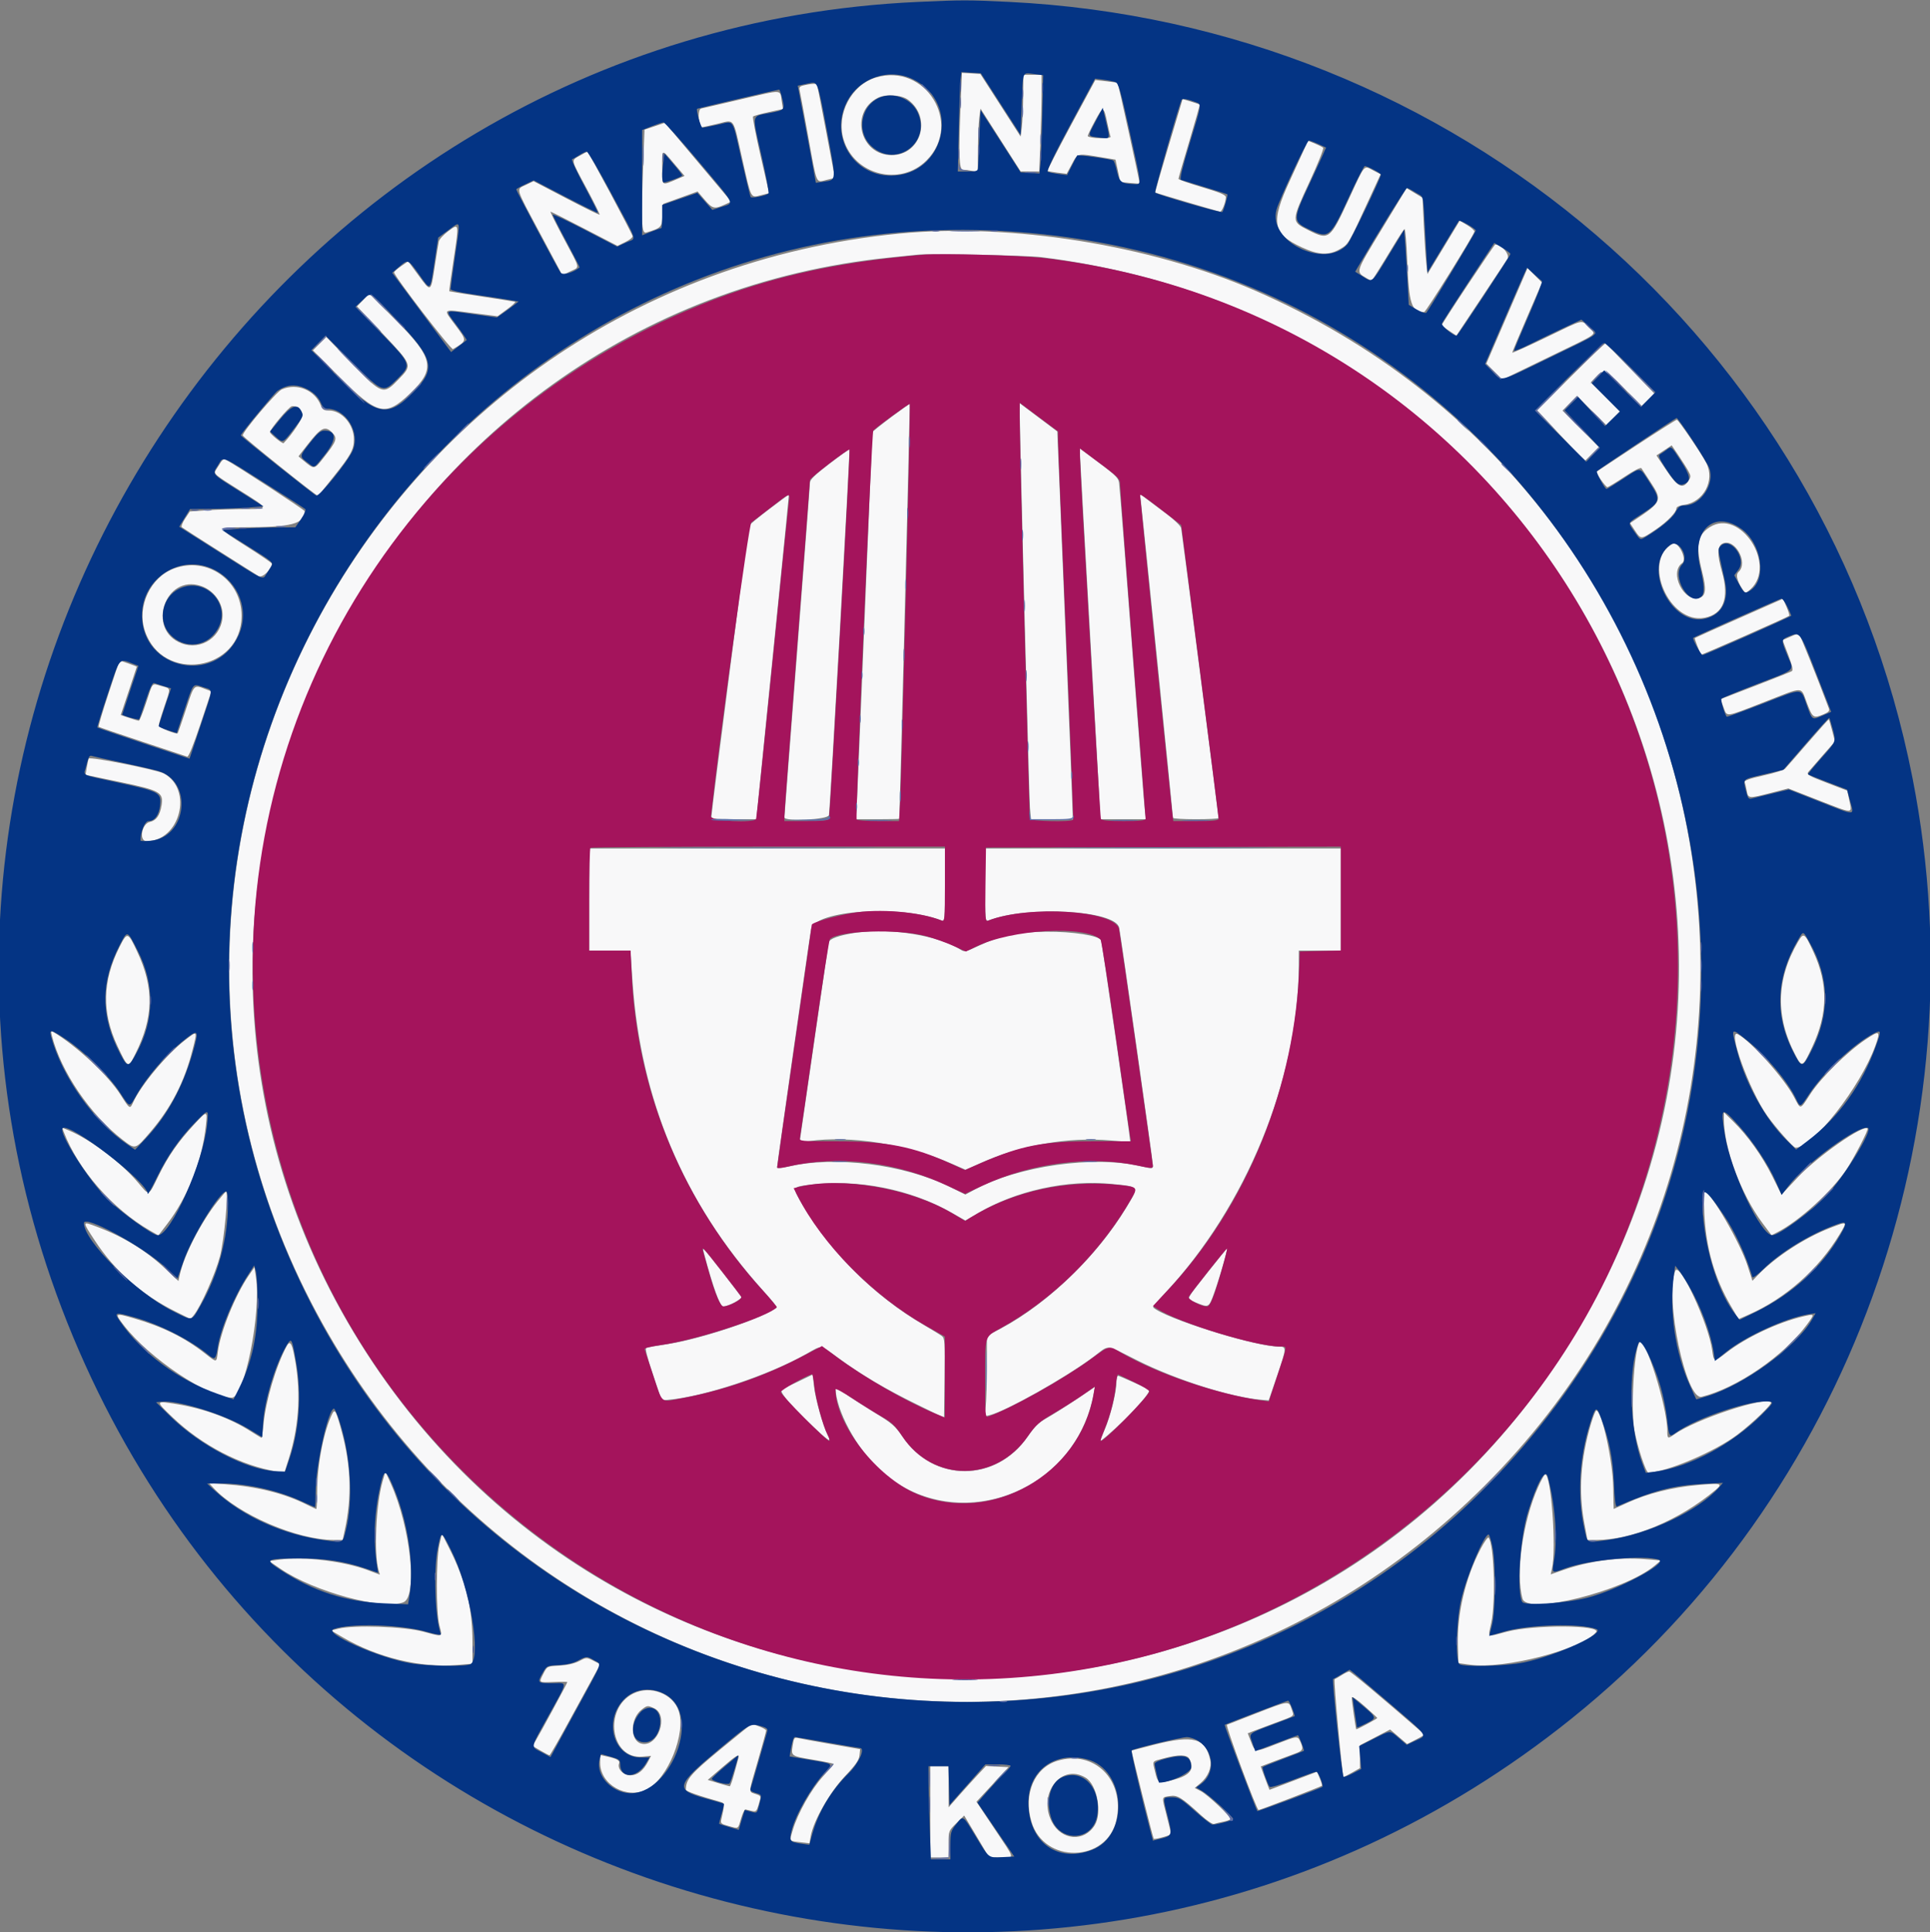 <svg id="svg" version="1.1" xmlns="http://www.w3.org/2000/svg" xmlns:xlink="http://www.w3.org/1999/xlink" width="400" height="400.378" viewBox="0, 0, 400,400.378"><rect x="0" y="0" width="400" height="400.378" fill="#808080" stroke="none"/><g id="svgg"><path id="path0" d="M199.116 21.060 C 198.658 32.108,198.757 35.161,199.575 35.161 C 199.965 35.161,200.815 35.267,201.465 35.397 L 202.647 35.633 202.680 30.955 C 202.698 28.381,202.825 25.427,202.963 24.390 L 203.214 22.505 207.372 29.010 L 211.531 35.516 213.457 35.527 L 215.382 35.539 215.631 29.240 C 215.767 25.776,215.879 21.267,215.879 19.221 L 215.879 15.501 213.989 15.501 L 212.098 15.501 212.061 19.943 C 212.040 22.387,211.913 25.267,211.777 26.343 L 211.531 28.301 207.353 21.806 L 203.175 15.312 201.269 15.200 L 199.364 15.088 199.116 21.060 M181.463 16.082 C 176.432 17.632,173.304 23.630,174.814 28.828 C 176.977 36.268,186.550 38.722,192.031 33.241 C 199.648 25.625,191.806 12.893,181.463 16.082 M221.978 25.904 C 219.216 31.033,217.031 35.304,217.122 35.396 C 217.214 35.487,218.140 35.663,219.181 35.786 L 221.074 36.011 222.163 33.979 C 223.391 31.688,223.159 31.737,228.542 32.638 L 231.186 33.081 231.684 35.398 L 232.182 37.715 234.144 37.909 C 235.223 38.015,236.148 38.065,236.199 38.019 C 236.283 37.944,231.750 17.275,231.622 17.150 C 231.593 17.122,230.541 16.981,229.285 16.839 L 227.001 16.579 221.978 25.904 M167.362 17.520 C 165.766 17.819,165.560 17.963,165.720 18.666 C 165.821 19.109,166.628 23.469,167.514 28.355 C 169.359 38.543,169.052 37.820,171.302 37.279 L 173.040 36.862 171.238 27.313 C 170.248 22.060,169.381 17.632,169.312 17.471 C 169.243 17.310,168.366 17.332,167.362 17.520 M153.308 20.633 C 149.357 21.551,145.765 22.386,145.325 22.488 C 144.623 22.651,144.646 25.127,145.362 26.360 C 145.389 26.406,146.835 26.104,148.575 25.688 C 152.375 24.781,151.822 24.016,153.838 32.967 C 155.737 41.396,155.530 40.997,157.721 40.446 L 159.410 40.020 157.615 32.203 C 156.627 27.903,155.935 24.275,156.076 24.139 C 156.217 24.004,157.670 23.600,159.304 23.242 L 162.274 22.590 162.031 21.067 C 161.611 18.441,162.535 18.487,153.308 20.633 M188.201 20.672 C 193.195 24.371,190.893 32.136,184.802 32.136 C 178.219 32.136,176.062 23.261,181.920 20.274 C 183.577 19.430,186.799 19.634,188.201 20.672 M242.211 30.175 C 240.623 35.484,239.365 39.850,239.416 39.878 C 239.740 40.057,252.609 43.856,252.888 43.856 C 253.270 43.856,254.064 41.830,254.064 40.855 C 254.064 40.387,252.860 39.879,249.149 38.781 C 246.446 37.981,244.234 37.208,244.234 37.062 C 244.234 36.917,245.249 33.417,246.488 29.285 C 247.728 25.154,248.693 21.724,248.632 21.663 C 248.571 21.602,247.752 21.321,246.810 21.038 L 245.099 20.523 242.211 30.175 M229.493 25.510 C 229.748 26.752,230.050 28.013,230.165 28.312 C 230.355 28.808,225.947 28.719,225.444 28.217 C 225.369 28.141,226.018 26.761,226.887 25.150 C 228.633 21.913,228.758 21.930,229.493 25.510 M135.692 26.151 L 133.577 26.867 133.331 33.377 C 132.848 46.091,132.946 48.486,133.932 48.184 C 137.082 47.222,137.194 47.103,137.316 44.596 L 137.429 42.257 141.004 40.966 L 144.579 39.675 146.043 41.388 C 147.638 43.253,148.074 43.361,150.165 42.411 L 151.558 41.777 145.673 34.783 C 142.437 30.936,139.343 27.259,138.798 26.612 L 137.807 25.435 135.692 26.151 M270.551 30.358 C 270.264 31.024,268.819 34.180,267.340 37.372 C 263.278 46.135,263.697 48.441,269.870 51.281 C 273.322 52.870,275.427 52.955,277.739 51.600 C 279.488 50.575,279.442 50.655,283.914 40.941 L 286.140 36.106 284.564 35.286 C 282.603 34.267,282.967 33.835,279.550 41.225 C 275.635 49.691,275.441 49.840,271.114 47.656 C 267.602 45.883,267.602 45.881,271.487 37.504 C 273.168 33.879,274.402 30.780,274.228 30.615 C 274.055 30.450,273.274 30.053,272.493 29.732 L 271.072 29.148 270.551 30.358 M120.133 32.272 C 118.333 33.301,118.236 32.843,121.561 39.036 C 123.127 41.952,124.345 44.401,124.269 44.477 C 124.192 44.554,121.082 43.024,117.358 41.078 L 110.586 37.539 108.979 38.315 C 106.907 39.317,106.676 38.532,111.963 48.432 L 116.553 57.027 118.201 56.227 C 120.226 55.243,120.379 56.020,116.868 49.433 C 115.233 46.366,113.987 43.856,114.099 43.856 C 114.211 43.856,117.379 45.451,121.140 47.401 L 127.977 50.945 129.596 50.156 C 130.487 49.722,131.167 49.173,131.109 48.936 C 130.922 48.184,121.937 31.394,121.739 31.429 C 121.635 31.447,120.913 31.826,120.133 32.272 M139.722 33.915 L 141.873 36.451 140.406 37.074 C 137.020 38.512,137.240 38.670,137.240 34.808 C 137.240 30.716,137.062 30.780,139.722 33.915 M286.368 47.477 C 280.878 56.518,280.950 56.293,283.128 57.572 L 284.273 58.244 285.541 56.249 C 286.238 55.151,287.701 52.769,288.792 50.956 C 289.883 49.142,290.914 47.572,291.084 47.467 C 291.254 47.362,291.510 50.292,291.652 53.978 C 292.004 63.077,292.523 64.650,295.176 64.650 C 295.522 64.650,305.372 48.872,305.581 47.983 C 305.631 47.771,304.965 47.175,304.102 46.657 L 302.534 45.715 299.187 51.251 L 295.841 56.786 295.589 54.386 C 295.450 53.065,295.222 49.507,295.081 46.478 L 294.824 40.972 293.176 39.976 L 291.527 38.980 286.368 47.477 M92.909 47.888 C 91.920 48.624,91.033 49.591,90.938 50.038 C 90.843 50.485,90.479 52.722,90.130 55.009 C 89.268 60.646,89.347 60.595,86.798 57.130 L 84.596 54.137 83.144 55.140 C 82.346 55.692,81.686 56.274,81.678 56.433 C 81.642 57.158,93.482 72.574,93.889 72.333 C 96.859 70.568,96.850 70.667,94.330 67.299 C 91.774 63.882,91.530 64.051,97.860 64.858 L 103.132 65.531 105.121 64.070 C 106.216 63.267,106.957 62.569,106.769 62.520 C 106.581 62.470,103.450 61.978,99.811 61.427 C 96.172 60.875,93.158 60.388,93.113 60.345 C 93.069 60.301,93.457 57.467,93.977 54.046 C 95.179 46.139,95.189 46.193,92.909 47.888 M186.200 48.413 C 76.430 59.271,13.468 178.271,66.772 274.135 C 116.055 362.766,235.830 379.587,307.588 307.954 C 383.926 231.749,359.292 103.319,260.065 60.187 C 238.336 50.743,209.354 46.123,186.200 48.413 M304.182 59.021 C 301.130 63.618,298.686 67.420,298.750 67.469 C 298.814 67.518,299.535 68.004,300.354 68.550 L 301.842 69.541 306.810 62.086 C 309.543 57.986,312.066 54.188,312.418 53.647 C 312.997 52.756,311.218 50.662,309.883 50.662 C 309.799 50.662,307.234 54.423,304.182 59.021 M215.879 53.294 C 326.756 67.019,384.267 189.661,323.057 281.853 C 262.979 372.338,129.285 369.201,73.259 275.992 C 17.986 184.035,78.088 63.940,184.688 53.336 C 186.975 53.109,189.442 52.855,190.170 52.773 C 192.664 52.491,212.663 52.896,215.879 53.294 M312.317 65.437 L 308.048 75.334 309.715 77.002 L 311.382 78.669 320.801 74.099 C 331.902 68.712,330.863 69.476,329.295 67.858 C 327.681 66.192,328.534 65.995,320.412 69.915 C 316.567 71.771,313.422 73.184,313.422 73.056 C 313.422 72.927,314.811 69.611,316.509 65.685 L 319.596 58.548 318.092 57.044 L 316.587 55.540 312.317 65.437 M75.262 62.167 L 73.989 63.479 79.339 69.154 C 85.498 75.688,85.474 75.619,82.661 78.546 C 79.444 81.894,79.225 81.820,72.863 75.236 L 67.626 69.816 66.238 71.204 L 64.850 72.591 70.478 78.228 C 78.255 86.019,79.905 86.394,84.998 81.533 C 90.373 76.402,89.910 74.193,81.755 66.060 L 76.534 60.854 75.262 62.167 M325.546 78.046 L 318.583 85.016 322.394 89.105 C 324.490 91.354,326.735 93.698,327.383 94.314 L 328.562 95.433 329.964 94.031 L 331.367 92.628 327.605 88.853 L 323.844 85.077 325.330 83.554 L 326.817 82.032 329.868 85.066 L 332.918 88.101 334.319 86.666 L 335.721 85.230 332.707 82.235 L 329.694 79.239 330.537 78.337 C 332.411 76.333,332.487 76.359,336.526 80.382 L 340.251 84.093 341.566 82.819 L 342.880 81.545 337.927 76.406 C 335.203 73.579,332.869 71.224,332.741 71.171 C 332.613 71.119,329.375 74.212,325.546 78.046 M58.391 80.684 C 57.302 81.158,50.257 89.467,50.304 90.222 C 50.326 90.572,65.787 102.982,65.939 102.772 C 65.989 102.703,67.395 100.945,69.063 98.866 C 72.716 94.310,73.346 93.159,73.346 91.034 C 73.346 87.931,70.864 85.066,68.177 85.066 C 67.131 85.066,66.829 84.878,66.506 84.026 C 65.294 80.827,61.577 79.296,58.391 80.684 M184.684 86.436 C 182.607 87.991,180.870 89.382,180.825 89.528 C 180.779 89.673,180.062 106.635,179.230 127.221 C 178.398 147.807,177.637 165.799,177.539 167.202 L 177.360 169.754 181.875 169.754 C 184.358 169.754,186.391 169.712,186.392 169.660 C 186.766 157.347,188.616 83.764,188.553 83.701 C 188.503 83.651,186.762 84.882,184.684 86.436 M211.333 84.777 C 211.304 88.408,213.292 165.394,213.465 167.391 L 213.671 169.754 217.989 169.754 L 222.306 169.754 222.321 168.715 C 222.330 168.143,221.615 150.061,220.733 128.533 L 219.129 89.391 215.236 86.466 L 211.342 83.542 211.333 84.777 M62.684 85.889 C 62.776 86.646,60.594 89.959,58.780 91.815 C 58.572 92.029,55.955 89.926,55.955 89.544 C 55.955 88.942,59.815 84.352,60.451 84.197 C 61.385 83.970,62.558 84.859,62.684 85.889 M339.130 92.296 C 334.660 95.227,330.947 97.676,330.879 97.738 C 330.667 97.933,332.786 100.945,333.135 100.945 C 333.318 100.945,334.923 99.976,336.703 98.792 C 338.680 97.476,340.039 96.792,340.196 97.033 C 340.338 97.250,341.189 98.548,342.088 99.917 C 344.571 103.697,344.438 104.007,338.695 107.820 L 337.824 108.399 338.881 109.995 C 340.083 111.812,340.094 111.811,343.246 109.670 C 345.562 108.097,347.448 106.142,347.448 105.314 C 347.448 105.027,348.097 104.738,349.022 104.614 C 353.086 104.069,355.492 99.528,353.629 95.917 C 352.656 94.029,347.841 86.956,347.534 86.962 C 347.383 86.965,343.601 89.366,339.130 92.296 M68.809 89.603 C 70.014 90.808,69.829 91.341,66.943 94.993 C 65.129 97.288,65.126 97.289,62.970 95.490 L 61.858 94.562 63.716 92.177 C 66.528 88.568,67.356 88.150,68.809 89.603 M349.950 97.666 C 350.464 98.626,350.461 98.828,349.921 99.651 C 348.764 101.417,347.681 100.896,345.387 97.468 L 343.312 94.370 344.889 93.326 L 346.466 92.282 347.922 94.439 C 348.722 95.626,349.635 97.078,349.950 97.666 M171.897 96.087 C 168.898 98.378,167.864 99.385,167.864 100.012 C 167.864 100.476,166.673 116.183,165.217 134.918 C 163.762 153.652,162.571 169.155,162.571 169.367 C 162.571 170.291,171.614 169.837,171.799 168.904 C 172.020 167.788,176.195 93.271,176.045 93.121 C 175.982 93.058,174.115 94.393,171.897 96.087 M223.819 93.911 C 223.819 94.444,224.754 111.159,225.898 131.053 C 227.042 150.948,227.977 167.794,227.977 168.490 L 227.977 169.754 232.739 169.754 L 237.500 169.754 237.280 167.958 C 237.158 166.971,235.948 151.531,234.589 133.648 C 233.231 115.766,232.034 100.624,231.930 100.000 C 231.743 98.887,231.089 98.298,225.274 94.013 L 223.819 92.940 223.819 93.911 M45.765 95.771 C 45.483 96.226,45.019 96.957,44.733 97.397 C 44.236 98.163,44.440 98.339,49.517 101.519 C 55.879 105.504,55.872 105.482,50.756 105.484 C 48.521 105.485,45.039 105.595,43.019 105.729 L 39.346 105.972 38.354 107.471 C 37.809 108.295,37.505 109.093,37.679 109.244 C 37.854 109.395,41.314 111.615,45.369 114.179 C 49.423 116.742,53.110 119.077,53.562 119.368 C 54.327 119.861,56.333 117.981,56.333 116.771 C 56.333 116.630,53.964 115.016,51.069 113.184 C 44.930 109.298,44.922 109.263,50.211 109.261 C 60.483 109.256,63.138 108.567,63.138 105.907 C 63.138 105.653,49.321 96.638,46.673 95.166 C 46.455 95.044,46.046 95.317,45.765 95.771 M159.395 105.506 C 157.167 107.183,155.277 108.757,155.193 109.003 C 155.004 109.560,147.448 168.189,147.448 169.096 C 147.448 169.686,147.931 169.754,152.103 169.754 L 156.758 169.754 157.978 157.561 C 158.650 150.855,160.180 135.714,161.378 123.913 C 162.577 112.112,163.532 102.457,163.501 102.457 C 163.470 102.457,161.622 103.829,159.395 105.506 M236.459 103.994 C 236.683 105.615,243.100 168.878,243.100 169.465 C 243.100 169.624,245.227 169.754,247.826 169.754 C 250.425 169.754,252.552 169.645,252.552 169.512 C 252.552 169.009,244.958 110.172,244.794 109.407 C 244.699 108.963,243.315 107.628,241.688 106.410 C 240.073 105.203,238.184 103.788,237.490 103.265 L 236.227 102.316 236.459 103.994 M354.392 109.209 C 351.760 110.864,351.394 112.984,352.785 118.528 C 353.672 122.065,353.539 123.436,352.268 123.867 C 349.033 124.965,345.851 118.628,348.652 116.666 C 349.731 115.911,347.817 112.063,346.669 112.678 C 340.212 116.133,345.919 129.388,353.270 128.009 C 357.173 127.277,358.449 123.943,356.900 118.526 C 355.849 114.852,355.890 113.143,357.041 112.618 C 359.566 111.468,362.420 116.609,360.314 118.515 C 359.603 119.158,360.138 120.834,361.694 122.843 C 361.762 122.931,362.264 122.591,362.810 122.087 C 368.321 117.006,360.652 105.274,354.392 109.209 M36.092 117.785 C 31.175 119.592,28.340 125.645,30.029 130.730 C 33.663 141.669,50.065 139.107,50.072 127.599 C 50.077 120.242,42.973 115.255,36.092 117.785 M41.626 121.413 C 44.247 122.288,46.125 124.790,46.125 127.406 C 46.125 131.854,41.756 134.871,37.608 133.287 C 30.285 130.490,34.197 118.929,41.626 121.413 M360.476 128.070 C 355.494 130.276,351.349 132.134,351.264 132.199 C 351.147 132.290,352.186 135.014,352.581 135.651 C 352.657 135.773,370.550 127.875,370.827 127.598 C 370.919 127.506,370.665 126.672,370.264 125.745 L 369.534 124.059 360.476 128.070 M371.018 131.943 L 369.446 132.642 370.622 135.722 C 371.458 137.911,371.672 138.880,371.363 139.071 C 371.123 139.219,367.700 140.585,363.756 142.106 L 356.584 144.872 357.202 146.538 C 357.975 148.626,357.358 148.706,365.808 145.415 C 374.105 142.183,373.144 142.148,374.513 145.735 C 375.673 148.774,375.847 148.890,377.936 148.017 C 378.974 147.584,379.231 147.298,379.039 146.788 C 376.556 140.185,372.951 131.197,372.795 131.218 C 372.682 131.232,371.882 131.559,371.018 131.943 M22.500 143.652 C 21.268 147.387,20.338 150.511,20.433 150.595 C 20.527 150.679,24.603 152.072,29.490 153.690 C 34.376 155.309,38.569 156.704,38.806 156.791 C 39.073 156.889,40.110 154.337,41.524 150.101 L 43.810 143.253 42.871 142.896 C 40.090 141.838,40.312 141.630,38.553 146.945 C 37.670 149.613,36.897 151.856,36.835 151.929 C 36.568 152.243,32.892 150.747,32.892 150.324 C 32.892 150.068,33.403 148.348,34.026 146.503 C 35.431 142.348,35.480 142.721,33.449 142.152 C 31.391 141.576,31.738 141.194,30.266 145.652 C 29.597 147.680,28.923 149.338,28.770 149.338 C 28.616 149.338,27.710 149.072,26.756 148.747 L 25.022 148.157 26.688 143.187 C 27.605 140.453,28.355 138.183,28.355 138.142 C 28.355 138.084,24.942 136.862,24.779 136.862 C 24.758 136.862,23.732 139.918,22.500 143.652 M374.685 153.890 C 372.340 156.605,370.201 159.045,369.933 159.314 C 369.664 159.582,367.637 160.203,365.429 160.693 C 362.662 161.307,361.468 161.730,361.592 162.051 C 361.690 162.307,361.884 163.125,362.024 163.867 C 362.328 165.488,362.384 165.493,367.076 164.288 L 370.635 163.375 377.005 165.866 C 384.232 168.692,383.876 168.689,383.294 165.913 L 382.856 163.824 378.576 162.185 C 374.809 160.742,374.355 160.474,374.788 159.951 C 375.058 159.625,376.410 158.071,377.792 156.498 L 380.306 153.639 379.721 151.394 C 379.400 150.160,379.094 149.106,379.043 149.052 C 378.991 148.999,377.030 151.176,374.685 153.890 M18.402 157.183 C 18.310 157.339,18.120 158.162,17.979 159.011 L 17.724 160.555 24.836 162.036 C 33.171 163.771,33.910 164.183,33.484 166.851 C 33.150 168.947,32.401 170.014,31.058 170.309 C 29.358 170.682,28.742 174.291,30.378 174.291 C 37.322 174.291,40.071 163.589,33.977 160.281 C 32.527 159.494,18.666 156.737,18.402 157.183 M122.117 186.389 L 122.117 196.975 126.385 196.975 L 130.653 196.975 131.100 203.497 C 132.774 227.890,141.740 249.148,157.978 267.225 C 159.717 269.161,161.079 270.799,161.004 270.866 C 158.743 272.905,145.580 277.359,138.544 278.466 C 136.267 278.825,134.202 279.171,133.953 279.236 C 133.647 279.317,134.084 281.090,135.316 284.762 L 137.129 290.170 138.413 290.059 C 145.970 289.407,159.276 284.993,167.167 280.521 C 170.464 278.653,169.889 278.574,173.811 281.435 C 178.578 284.913,183.478 287.810,189.970 290.989 L 195.652 293.772 195.760 285.544 C 195.859 278.011,195.811 277.273,195.193 276.815 C 194.822 276.539,193.104 275.485,191.375 274.472 C 181.171 268.493,172.216 259.609,166.302 249.596 C 164.136 245.929,164.130 245.944,167.852 245.484 C 177.786 244.258,188.686 246.409,197.238 251.282 L 200.092 252.909 202.598 251.423 C 210.549 246.707,221.185 244.383,230.497 245.327 C 236.164 245.901,236.074 245.763,233.538 250.012 C 227.545 260.055,217.226 270.040,207.467 275.240 L 204.537 276.801 204.534 283.108 C 204.532 286.576,204.420 290.332,204.285 291.455 L 204.040 293.495 205.139 293.226 C 208.561 292.388,220.969 285.403,226.737 281.068 C 230.046 278.581,228.854 278.463,235.869 281.968 C 243.881 285.971,255.225 289.557,261.437 290.050 L 262.949 290.170 264.739 284.926 C 266.667 279.280,266.679 279.017,265.025 279.017 C 260.192 279.017,241.200 273.084,239.005 270.889 C 238.910 270.794,239.921 269.563,241.250 268.152 C 258.275 250.081,269.150 223.510,269.183 199.905 L 269.187 196.975 273.535 196.975 L 277.883 196.975 277.883 186.389 L 277.883 175.803 241.021 175.803 L 204.159 175.803 204.159 183.405 C 204.159 190.493,204.204 190.989,204.820 190.745 C 212.791 187.592,231.162 188.590,231.946 192.220 C 232.277 193.756,238.948 240.656,238.945 241.429 C 238.941 242.205,238.909 242.208,236.389 241.630 C 226.624 239.393,211.112 241.578,202.027 246.472 L 200.084 247.519 196.734 245.868 C 187.371 241.254,173.087 239.468,163.422 241.704 C 161.676 242.107,161.059 242.135,161.059 241.808 C 161.059 241.272,167.771 194.274,168.096 192.536 C 168.833 188.593,186.745 187.408,195.180 190.745 C 195.796 190.989,195.841 190.493,195.841 183.405 L 195.841 175.803 158.979 175.803 L 122.117 175.803 122.117 186.389 M177.612 193.226 C 173.966 193.760,171.846 194.511,171.724 195.312 C 171.664 195.707,170.287 205.187,168.666 216.379 L 165.718 236.727 167.642 236.449 C 176.184 235.214,187.903 237.054,197.138 241.080 L 200.135 242.387 202.998 241.092 C 211.395 237.293,221.381 235.533,230.158 236.304 C 232.364 236.498,234.204 236.617,234.246 236.570 C 234.357 236.445,228.408 195.389,228.200 194.847 C 227.826 193.873,222.337 193.007,216.824 193.053 C 210.782 193.102,207.379 193.820,202.717 196.029 C 200.162 197.239,199.886 197.296,199.089 196.774 C 194.699 193.897,184.512 192.214,177.612 193.226 M24.757 196.233 C 21.204 203.289,21.072 209.809,24.343 216.761 C 26.497 221.338,26.546 221.362,27.986 218.509 C 31.841 210.872,31.980 204.758,28.470 197.254 C 26.501 193.044,26.379 193.011,24.757 196.233 M372.638 195.158 C 368.119 202.869,367.940 210.753,372.106 218.612 C 373.499 221.240,373.598 221.191,375.626 216.866 C 378.843 210.005,378.914 203.876,375.853 197.262 C 374.001 193.260,373.820 193.141,372.638 195.158 M10.749 214.588 C 12.622 222.048,18.717 231.017,25.421 236.175 C 28.075 238.218,28.025 238.232,31.195 234.523 C 35.466 229.527,38.235 224.136,39.894 217.594 C 40.944 213.451,40.976 213.494,38.359 215.513 C 34.500 218.490,29.228 224.813,27.573 228.450 C 26.930 229.863,26.886 229.836,24.964 226.810 C 22.410 222.789,15.814 216.646,11.003 213.809 C 10.580 213.559,10.530 213.714,10.749 214.588 M386.611 215.410 C 382.846 217.930,377.431 223.268,375.248 226.612 C 373.003 230.051,373.237 230.002,371.834 227.316 C 369.803 223.427,362.963 215.790,360.172 214.297 C 357.902 213.082,362.549 225.957,366.269 231.191 C 368.093 233.756,371.693 237.807,372.150 237.807 C 375.724 237.807,385.576 225.238,388.649 216.757 C 389.814 213.542,389.607 213.405,386.611 215.410 M40.236 232.987 C 36.907 236.580,34.866 239.516,32.867 243.585 C 30.704 247.988,31.023 247.885,28.560 244.974 C 25.039 240.815,18.776 236.112,14.223 234.210 L 12.872 233.646 13.223 234.569 C 16.177 242.339,23.323 250.511,31.062 254.971 L 32.824 255.986 34.583 253.699 C 38.908 248.079,41.893 240.514,42.682 233.176 C 43.017 230.054,42.958 230.049,40.236 232.987 M357.278 231.825 C 357.278 237.876,360.856 247.526,365.299 253.459 L 367.162 255.946 368.363 255.332 C 372.920 253.004,379.721 246.807,382.734 242.239 C 384.340 239.806,387.302 234.056,387.070 233.825 C 386.192 232.947,376.744 239.542,372.660 243.882 L 369.220 247.539 367.313 243.704 C 365.237 239.529,362.204 235.282,359.196 232.339 L 357.278 230.463 357.278 231.825 M45.066 248.949 C 41.664 253.203,38.111 260.131,37.249 264.192 L 36.985 265.435 34.399 262.997 C 30.279 259.110,25.736 256.313,20.089 254.188 C 16.971 253.014,16.976 252.972,19.689 257.103 C 23.824 263.399,29.365 268.278,36.295 271.724 L 39.509 273.322 40.183 272.484 C 41.646 270.663,44.664 263.867,45.597 260.294 C 46.461 256.982,47.401 246.829,46.837 246.899 C 46.757 246.909,45.960 247.831,45.066 248.949 M353.219 251.323 C 353.551 258.542,355.356 264.866,358.721 270.595 L 360.325 273.327 362.487 272.377 C 370.016 269.074,376.951 262.945,381.254 255.794 C 382.929 253.010,382.946 253.022,379.343 254.414 C 373.973 256.488,367.924 260.438,364.303 264.234 L 363.200 265.391 362.199 262.280 C 360.615 257.360,354.510 246.881,353.228 246.881 C 353.111 246.881,353.107 248.880,353.219 251.323 M145.975 259.949 C 147.766 266.694,149.223 270.699,149.885 270.699 C 150.975 270.699,153.888 269.136,153.623 268.693 C 153.293 268.143,146.763 259.762,146.073 259.004 C 145.665 258.555,145.648 258.719,145.975 259.949 M250.469 263.393 C 245.595 269.576,245.837 269.057,247.508 269.755 C 250.411 270.968,250.475 270.951,251.334 268.742 C 252.420 265.948,254.575 258.601,254.308 258.601 C 254.274 258.601,252.547 260.757,250.469 263.393 M51.554 264.272 C 48.773 268.313,45.698 275.894,45.153 280.057 C 44.840 282.443,45.036 282.421,42.407 280.372 C 38.208 277.101,33.698 274.880,27.754 273.158 C 23.749 271.997,23.684 272.044,25.683 274.636 C 30.949 281.461,43.123 289.603,48.062 289.603 C 50.659 289.603,54.181 271.976,53.047 264.650 L 52.726 262.571 51.554 264.272 M347.199 263.328 C 344.981 268.969,349.437 290.215,352.672 289.424 C 359.967 287.640,369.726 280.957,374.467 274.498 C 376.182 272.162,376.195 272.187,373.588 272.796 C 368.526 273.976,361.864 277.117,357.922 280.180 C 355.222 282.278,355.188 282.274,354.859 279.796 C 354.131 274.306,348.035 261.202,347.199 263.328 M339.768 278.147 C 338.630 279.989,337.954 292.149,338.752 296.451 C 339.385 299.871,341.112 305.104,341.606 305.104 C 345.302 305.104,355.457 300.798,360.113 297.256 C 363.313 294.823,367.387 290.891,367.055 290.558 C 365.802 289.305,351.405 294.081,347.012 297.207 C 345.645 298.179,345.558 298.134,345.558 296.458 C 345.558 291.449,340.816 276.452,339.768 278.147 M59.408 278.922 C 57.175 283.095,55.071 290.213,54.603 295.180 C 54.461 296.687,54.285 297.921,54.212 297.921 C 54.139 297.921,53.130 297.314,51.970 296.572 C 47.655 293.812,42.320 291.860,36.530 290.923 C 32.170 290.218,32.164 290.239,35.770 293.688 C 41.817 299.474,49.928 303.689,57.347 304.903 L 58.928 305.162 59.868 302.186 C 62.118 295.065,62.447 287.672,60.847 280.213 C 60.410 278.173,60.004 277.809,59.408 278.922 M165.463 286.241 C 163.831 287.029,162.309 287.737,162.081 287.813 C 161.279 288.080,163.375 290.711,167.564 294.698 C 171.836 298.762,172.509 299.203,171.524 297.294 C 170.562 295.430,169.004 289.891,168.712 287.299 L 168.431 284.806 165.463 286.241 M231.377 286.484 C 231.374 288.478,230.083 293.631,228.941 296.215 C 227.714 298.989,227.711 298.983,229.395 297.542 C 233.822 293.754,238.714 288.397,238.146 287.960 C 237.735 287.643,232.012 285.066,231.719 285.066 C 231.532 285.066,231.379 285.704,231.377 286.484 M173.162 287.619 C 173.254 292.227,177.479 300.060,182.265 304.490 C 197.580 318.670,222.842 309.727,226.665 288.772 L 226.920 287.373 222.817 290.114 C 220.561 291.622,217.840 293.332,216.771 293.914 C 215.307 294.710,214.378 295.629,213.010 297.630 C 206.501 307.157,193.562 307.231,187.123 297.778 C 185.535 295.448,184.907 294.906,181.077 292.567 C 178.727 291.131,175.983 289.366,174.980 288.646 C 173.977 287.925,173.159 287.463,173.162 287.619 M68.905 292.851 C 67.180 296.191,65.760 303.260,65.742 308.601 C 65.734 310.836,65.650 312.665,65.555 312.665 C 65.459 312.665,64.579 312.261,63.598 311.767 C 58.967 309.434,53.361 308.031,46.692 307.535 L 43.289 307.281 44.234 308.305 C 49.325 313.816,61.535 319.093,69.198 319.093 L 71.015 319.093 71.447 317.108 C 72.938 310.263,72.759 303.847,70.884 296.842 C 69.702 292.426,69.419 291.856,68.905 292.851 M329.732 294.991 C 327.573 302.274,327.118 309.032,328.346 315.595 L 329.001 319.093 330.810 319.093 C 338.314 319.093,348.107 314.991,355.562 308.725 C 357.172 307.372,356.722 307.253,351.729 307.713 C 346.487 308.195,341.362 309.489,337.355 311.341 C 335.777 312.069,334.469 312.665,334.446 312.664 C 334.423 312.664,334.379 310.665,334.349 308.222 C 334.279 302.716,331.978 292.250,330.837 292.250 C 330.676 292.250,330.179 293.483,329.732 294.991 M79.273 306.994 C 77.909 311.736,77.466 321.995,78.476 325.425 L 78.727 326.275 76.296 325.360 C 71.295 323.478,62.916 322.459,58.034 323.139 L 55.766 323.456 58.178 325.103 C 65.063 329.803,79.282 333.667,83.591 332.009 C 86.623 330.843,85.100 316.440,80.987 307.372 L 79.872 304.915 79.273 306.994 M318.758 308.149 C 315.577 315.263,314.078 326.065,315.549 331.272 C 316.521 334.712,336.622 329.689,342.918 324.434 L 344.234 323.335 340.928 323.060 C 335.505 322.608,329.427 323.412,324.042 325.293 L 321.391 326.219 321.660 325.019 C 322.591 320.853,321.483 305.482,320.252 305.482 C 320.086 305.482,319.413 306.682,318.758 308.149 M91.067 320.043 C 90.371 323.094,90.369 334.083,91.063 336.788 C 91.710 339.307,91.945 339.216,87.713 338.079 C 83.782 337.023,73.375 336.661,70.132 337.468 L 68.620 337.845 71.063 339.278 C 78.207 343.472,87.137 345.632,94.721 345.000 L 97.921 344.734 97.921 340.272 C 97.921 333.133,96.566 327.651,93.108 320.799 L 91.584 317.780 91.067 320.043 M306.869 320.911 C 303.691 326.959,301.937 334.436,302.151 341.021 L 302.268 344.612 304.726 344.952 C 311.769 345.926,327.843 341.764,330.799 338.201 C 332.057 336.686,317.918 336.604,312.287 338.094 C 308.008 339.226,308.399 339.448,309.073 336.269 C 310.019 331.802,309.644 319.822,308.520 318.601 C 308.367 318.435,307.624 319.474,306.869 320.911 M120.038 344.181 C 119.074 344.687,117.595 345.028,115.959 345.121 C 113.413 345.265,113.387 345.278,112.651 346.720 C 111.634 348.713,111.569 348.657,114.746 348.518 C 116.306 348.449,117.582 348.463,117.581 348.548 C 117.580 348.735,112.106 358.862,111.088 360.561 L 110.366 361.765 112.022 362.735 C 112.932 363.269,113.775 363.705,113.894 363.705 C 114.013 363.705,115.939 360.345,118.174 356.238 C 120.410 352.131,122.732 347.887,123.337 346.807 L 124.435 344.842 122.993 344.115 C 121.558 343.391,121.541 343.392,120.038 344.181 M278.072 347.095 C 277.448 347.495,276.788 347.873,276.605 347.935 C 276.348 348.022,278.153 367.713,278.459 368.156 C 278.499 368.213,279.278 367.834,280.192 367.314 L 281.853 366.368 281.853 363.997 L 281.853 361.626 284.981 359.998 L 288.109 358.369 289.870 359.874 L 291.631 361.380 293.490 360.438 C 294.513 359.919,295.290 359.444,295.217 359.381 C 285.472 350.947,279.935 346.320,279.615 346.341 C 279.390 346.357,278.696 346.696,278.072 347.095 M131.255 350.906 C 124.984 354.010,126.524 364.603,133.156 363.985 L 134.932 363.820 134.346 364.952 C 133.343 366.892,132.109 367.864,130.650 367.864 C 129.189 367.864,127.886 366.493,128.307 365.397 C 128.543 364.781,127.848 364.398,125.614 363.912 L 124.386 363.645 124.386 365.288 C 124.386 369.797,129.930 372.915,134.107 370.756 C 138.438 368.516,142.208 359.184,140.667 354.515 C 139.488 350.945,134.804 349.149,131.255 350.906 M285.444 355.981 C 285.444 356.137,281.169 358.425,281.082 358.316 C 280.969 358.174,280.151 352.411,280.151 351.752 C 280.151 351.399,281.188 352.093,282.798 353.524 C 284.253 354.817,285.444 355.923,285.444 355.981 M260.302 355.032 C 257.183 356.250,254.477 357.306,254.289 357.377 C 253.928 357.513,260.429 375.047,260.840 375.047 C 261.157 375.047,273.762 370.221,273.958 370.024 C 274.043 369.940,273.853 369.251,273.537 368.494 L 272.961 367.117 270.413 368.086 C 269.011 368.619,266.794 369.463,265.487 369.960 L 263.110 370.865 262.708 369.837 C 262.486 369.272,262.078 368.182,261.801 367.415 L 261.298 366.021 264.203 364.916 C 265.801 364.309,267.746 363.584,268.526 363.305 C 270.044 362.761,270.192 362.396,269.505 360.887 C 268.942 359.653,268.957 359.651,264.309 361.456 C 260.041 363.114,260.137 363.127,259.225 360.766 L 258.600 359.150 259.640 358.748 C 260.212 358.527,262.297 357.743,264.272 357.006 C 268.599 355.391,268.220 355.715,267.683 354.090 C 267.114 352.365,267.137 352.362,260.302 355.032 M135.524 353.938 C 138.734 355.400,136.351 362.150,132.928 361.290 C 130.555 360.695,130.571 356.147,132.952 354.274 C 134.101 353.370,134.239 353.352,135.524 353.938 M149.284 362.484 C 143.086 367.598,142.155 368.687,142.155 370.826 C 142.155 371.169,144.549 372.015,149.476 373.413 C 150.195 373.617,150.197 373.925,149.502 376.946 C 149.302 377.819,149.434 377.941,151.063 378.376 C 153.160 378.937,152.910 379.096,153.610 376.749 C 153.919 375.709,154.322 374.888,154.504 374.924 C 154.686 374.960,155.269 375.098,155.800 375.231 C 156.669 375.449,156.810 375.325,157.211 373.988 C 157.793 372.045,157.826 372.156,156.522 371.701 C 155.112 371.210,155.070 371.726,157.087 364.808 C 158.022 361.602,158.788 358.793,158.789 358.566 C 158.790 358.243,156.411 357.250,155.722 357.285 C 155.642 357.290,152.745 359.629,149.284 362.484 M164.285 361.675 C 163.952 363.893,163.894 363.853,168.715 364.660 C 170.950 365.034,172.779 365.414,172.779 365.504 C 172.779 365.595,171.768 366.771,170.533 368.119 C 168.136 370.735,165.325 375.730,164.311 379.176 C 163.597 381.600,163.500 381.441,165.871 381.722 L 167.762 381.946 168.020 380.481 C 168.577 377.314,171.935 371.409,175.054 368.114 C 177.341 365.698,178.031 364.713,178.131 363.717 L 178.261 362.434 172.212 361.379 C 168.885 360.798,165.799 360.235,165.354 360.128 C 164.642 359.954,164.515 360.138,164.285 361.675 M239.130 361.528 C 236.635 362.162,234.561 362.703,234.522 362.729 C 234.426 362.794,238.959 380.862,239.110 381.013 C 239.310 381.213,242.723 380.265,242.715 380.012 C 242.710 379.881,242.294 378.163,241.788 376.194 C 240.743 372.123,240.689 372.438,242.481 372.147 C 244.012 371.899,244.909 372.453,248.895 376.110 C 250.113 377.227,251.326 378.043,251.609 377.934 C 251.890 377.826,252.730 377.624,253.474 377.484 C 254.219 377.344,254.907 377.103,255.004 376.947 C 255.253 376.544,250.337 371.885,248.855 371.120 L 247.615 370.480 248.812 369.473 C 250.348 368.180,251.161 366.258,250.827 364.706 C 249.837 360.110,247.359 359.436,239.130 361.528 M153.021 364.367 C 152.919 364.731,152.523 366.177,152.142 367.580 C 151.761 368.984,151.357 370.130,151.244 370.127 C 151.132 370.124,150.059 369.827,148.861 369.466 L 146.683 368.809 149.618 366.277 C 152.688 363.629,153.330 363.268,153.021 364.367 M246.490 364.436 C 247.647 366.599,246.654 367.895,243.148 368.800 C 240.113 369.582,239.945 369.506,239.387 367.092 C 238.844 364.740,238.652 365.030,241.211 364.337 C 244.254 363.512,246.013 363.546,246.490 364.436 M219.192 364.838 C 214.403 366.280,212.084 371.660,213.764 377.437 C 216.343 386.310,229.539 385.985,231.407 377.002 C 233.107 368.825,226.802 362.546,219.192 364.838 M192.817 375.425 L 192.817 384.877 194.707 384.877 L 196.597 384.877 196.597 382.120 C 196.597 379.373,196.603 379.358,198.215 377.776 L 199.833 376.188 202.419 380.532 L 205.004 384.877 207.417 384.877 C 210.381 384.877,210.521 385.515,206.102 378.907 L 202.374 373.333 205.699 369.748 L 209.024 366.163 206.686 366.048 L 204.348 365.933 202.642 367.749 C 201.703 368.748,199.960 370.671,198.768 372.023 L 196.601 374.480 196.599 370.227 L 196.597 365.974 194.707 365.974 L 192.817 365.974 192.817 375.425 M225.021 368.362 C 227.365 369.795,228.471 375.627,226.885 378.193 C 224.703 381.723,220.004 381.360,218.005 377.506 C 214.997 371.711,219.946 365.261,225.021 368.362 " stroke="none" fill="#f8f8f9" fill-rule="evenodd"></path><path id="path1" d="M190.170 0.400 C 55.314 6.543,-35.307 144.827,12.788 271.078 C 61.292 398.402,219.601 441.389,325.760 356.061 C 383.383 309.744,410.732 234.300,396.381 161.248 C 378.658 71.030,301.614 4.881,209.028 0.388 C 200.615 -0.021,199.396 -0.020,190.170 0.400 M207.410 21.577 L 211.531 27.969 211.754 21.733 C 212.010 14.553,211.828 15.011,214.298 15.339 L 216.209 15.592 216.028 23.769 C 215.929 28.267,215.757 32.849,215.645 33.951 L 215.442 35.954 213.491 35.841 L 211.540 35.728 207.377 29.265 L 203.214 22.803 202.980 28.509 C 202.852 31.648,202.724 34.513,202.697 34.877 C 202.655 35.420,202.277 35.539,200.580 35.539 L 198.513 35.539 198.707 26.749 C 198.813 21.914,198.982 17.278,199.081 16.446 L 199.261 14.934 201.275 15.060 L 203.289 15.186 207.410 21.577 M189.323 16.472 C 199.317 21.452,195.781 36.389,184.609 36.389 C 176.811 36.389,171.936 28.275,175.477 21.188 C 178.018 16.104,184.294 13.966,189.323 16.472 M231.175 17.013 C 231.801 17.236,232.255 18.806,234.085 27.070 C 236.694 38.848,236.636 38.196,235.066 38.148 C 232.446 38.067,231.991 37.738,231.511 35.573 C 231.265 34.465,230.922 33.430,230.749 33.273 C 230.439 32.990,223.434 32.003,223.249 32.216 C 223.196 32.276,222.706 33.215,222.160 34.302 L 221.167 36.280 219.374 36.047 C 218.387 35.919,217.386 35.710,217.148 35.582 C 216.869 35.432,218.524 31.986,221.840 25.819 L 226.963 16.288 228.699 16.518 C 229.654 16.644,230.768 16.867,231.175 17.013 M171.368 26.995 C 173.356 37.627,173.375 37.252,170.841 37.623 L 169.092 37.879 168.240 33.212 C 167.771 30.645,166.926 26.117,166.361 23.149 L 165.334 17.755 166.126 17.588 C 166.562 17.496,167.259 17.347,167.675 17.257 C 169.483 16.865,169.465 16.819,171.368 26.995 M162.137 20.483 C 162.672 22.800,162.654 22.818,159.357 23.440 C 155.722 24.126,155.832 23.508,157.805 32.163 C 158.767 36.386,159.425 39.955,159.267 40.095 C 158.760 40.543,155.768 41.142,155.578 40.833 C 155.477 40.670,154.625 37.170,153.685 33.055 C 151.664 24.207,152.254 25.072,148.764 25.839 C 147.197 26.183,145.766 26.465,145.585 26.465 C 145.260 26.465,144.209 22.743,144.475 22.538 C 144.584 22.455,160.612 18.704,161.466 18.562 C 161.586 18.542,161.888 19.406,162.137 20.483 M182.833 20.037 C 178.474 21.406,177.253 27.259,180.679 30.355 C 185.779 34.962,193.143 29.392,190.143 23.196 C 188.882 20.591,185.593 19.170,182.833 20.037 M247.809 21.166 C 249.060 21.641,249.105 21.336,246.533 29.800 C 245.047 34.691,244.456 37.157,244.746 37.262 C 244.985 37.348,247.221 38.033,249.716 38.783 C 252.212 39.533,254.308 40.199,254.374 40.264 C 254.527 40.411,253.633 43.578,253.339 43.930 C 253.127 44.184,239.841 40.345,239.398 39.903 C 239.217 39.721,244.401 21.614,244.905 20.669 C 245.078 20.346,246.122 20.524,247.809 21.166 M227.060 25.150 C 225.354 28.391,225.301 28.177,227.883 28.506 C 230.178 28.799,230.115 28.964,229.191 25.060 L 228.544 22.331 227.060 25.150 M144.780 33.444 C 152.579 42.712,152.213 42.002,149.622 42.846 L 147.637 43.492 146.082 41.724 L 144.526 39.956 140.883 41.212 L 137.240 42.467 137.240 44.863 C 137.240 46.181,137.161 47.259,137.065 47.259 C 136.969 47.259,136.033 47.597,134.986 48.010 L 133.081 48.760 133.081 37.852 L 133.081 26.944 135.066 26.162 C 136.158 25.732,137.254 25.369,137.502 25.355 C 137.750 25.342,141.025 28.982,144.780 33.444 M273.241 29.853 L 274.837 30.577 273.942 32.585 C 273.449 33.690,272.246 36.295,271.269 38.374 C 267.877 45.591,267.887 45.920,271.543 47.649 C 275.409 49.478,275.726 49.206,279.614 40.737 C 281.212 37.254,282.675 34.405,282.863 34.405 C 283.380 34.405,286.200 35.897,286.200 36.171 C 286.200 36.837,279.948 49.843,279.255 50.617 C 274.583 55.841,262.736 50.047,264.563 43.431 C 265.149 41.310,270.857 29.131,271.267 29.130 C 271.474 29.129,272.363 29.454,273.241 29.853 M126.803 40.286 C 132.408 50.760,131.954 49.218,129.743 50.253 L 127.917 51.108 121.237 47.639 C 117.562 45.730,114.558 44.311,114.561 44.485 C 114.565 44.659,115.838 47.172,117.391 50.069 C 118.944 52.966,120.175 55.370,120.126 55.410 C 118.775 56.532,116.640 57.110,116.178 56.478 C 115.621 55.716,106.994 39.530,106.994 39.246 C 106.994 39.150,107.810 38.689,108.806 38.222 L 110.618 37.373 117.195 40.796 C 120.813 42.678,123.830 44.160,123.901 44.089 C 123.972 44.018,122.721 41.522,121.121 38.542 C 119.521 35.561,118.367 33.070,118.558 33.005 C 118.748 32.941,119.414 32.561,120.038 32.162 C 120.662 31.762,121.366 31.423,121.604 31.408 C 121.842 31.392,124.181 35.387,126.803 40.286 M137.477 33.538 C 137.149 35.934,137.181 37.807,137.551 37.807 C 138.186 37.807,141.399 36.593,141.396 36.354 C 141.394 36.217,140.565 35.139,139.553 33.957 L 137.714 31.809 137.477 33.538 M293.391 39.891 C 295.203 41.035,294.884 39.632,295.402 48.743 L 295.841 56.464 299.024 51.200 C 300.775 48.305,302.271 45.858,302.348 45.763 C 302.560 45.501,305.860 47.383,305.860 47.766 C 305.860 48.081,296.231 64.088,295.615 64.795 C 295.454 64.980,294.576 64.691,293.647 64.147 L 291.970 63.164 291.725 58.520 C 291.591 55.965,291.378 52.463,291.252 50.738 L 291.023 47.601 287.849 52.817 C 284.213 58.795,284.478 58.577,282.427 57.282 L 280.866 56.297 281.926 54.482 C 285.569 48.249,291.350 38.965,291.595 38.954 C 291.756 38.947,292.564 39.369,293.391 39.891 M94.332 52.906 C 93.811 56.493,93.384 59.631,93.384 59.881 C 93.384 60.172,95.037 60.571,98.015 60.998 C 100.562 61.363,103.736 61.846,105.068 62.071 L 107.489 62.480 106.580 63.184 C 106.080 63.571,105.068 64.313,104.331 64.834 L 102.991 65.779 97.904 65.064 C 91.787 64.204,92.095 63.971,94.700 67.493 C 95.879 69.087,96.788 70.427,96.720 70.472 C 96.653 70.517,95.898 71.092,95.044 71.751 L 93.490 72.947 87.387 64.735 L 81.284 56.522 82.703 55.299 C 84.585 53.675,84.567 53.668,86.936 56.989 C 89.332 60.347,89.107 60.582,90.161 53.610 L 90.823 49.232 92.930 47.685 C 95.572 45.746,95.444 45.268,94.332 52.906 M210.515 48.035 C 334.527 56.921,396.597 202.485,317.119 298.038 C 246.897 382.464,111.942 366.419,63.324 267.864 C 11.409 162.627,93.739 39.668,210.515 48.035 M313.043 52.619 C 313.043 52.985,302.122 69.565,301.881 69.565 C 301.190 69.565,298.674 67.470,298.842 67.034 C 298.951 66.749,301.437 62.875,304.366 58.424 L 309.691 50.333 311.367 51.345 C 312.289 51.902,313.043 52.475,313.043 52.619 M319.566 58.241 C 319.722 58.356,318.488 61.570,316.825 65.382 C 315.161 69.194,313.800 72.463,313.800 72.645 C 313.800 72.827,315.201 72.272,316.913 71.411 C 318.626 70.550,321.767 69.031,323.894 68.035 L 327.761 66.225 329.381 67.668 C 331.368 69.438,332.315 68.695,321.210 74.084 C 310.375 79.341,311.376 79.092,309.359 77.032 L 307.786 75.425 311.543 66.730 C 313.610 61.947,315.567 57.456,315.893 56.751 L 316.486 55.467 317.884 56.749 C 318.653 57.455,319.409 58.126,319.566 58.241 M82.277 66.340 C 89.934 74.384,90.400 76.405,85.707 81.221 C 80.371 86.696,77.992 86.215,69.931 78.033 L 64.532 72.554 65.998 71.053 L 67.463 69.552 72.961 75.041 C 79.386 81.455,79.381 81.453,82.313 78.557 C 85.329 75.579,85.302 75.501,78.993 69.026 L 73.676 63.570 75.118 62.230 C 76.997 60.484,76.350 60.112,82.277 66.340 M337.990 76.175 L 343.077 81.273 341.589 82.797 L 340.100 84.321 336.294 80.528 L 332.487 76.734 331.192 78.071 L 329.897 79.407 332.817 82.344 L 335.737 85.281 334.189 86.781 L 332.641 88.280 329.856 85.255 L 327.070 82.231 325.669 83.619 L 324.268 85.007 327.916 88.899 L 331.564 92.790 330.158 94.229 L 328.753 95.668 323.453 90.368 L 318.153 85.068 325.141 78.073 C 328.984 74.225,332.303 71.078,332.516 71.078 C 332.729 71.078,335.192 73.371,337.990 76.175 M63.050 80.358 C 64.794 81.087,65.967 82.168,66.556 83.591 C 66.850 84.300,67.286 84.688,67.790 84.688 C 71.740 84.688,74.746 89.673,73.060 93.427 C 72.018 95.747,66.191 102.927,65.549 102.681 C 65.007 102.473,49.905 90.432,49.905 90.208 C 49.905 89.865,56.846 81.451,57.515 80.983 C 59.264 79.757,61.113 79.549,63.050 80.358 M58.059 86.862 L 55.966 89.414 57.100 90.454 C 58.622 91.848,58.612 91.852,60.824 88.986 C 62.906 86.290,62.961 86.149,62.369 85.041 C 61.593 83.593,60.289 84.144,58.059 86.862 M350.786 91.210 C 352.472 93.757,354.045 96.398,354.282 97.079 C 355.412 100.332,352.468 104.718,349.149 104.726 C 348.230 104.727,347.872 104.993,347.259 106.132 C 346.585 107.384,344.002 109.508,340.950 111.321 C 339.940 111.920,339.925 111.913,338.776 110.242 C 337.322 108.128,337.149 108.524,340.461 106.379 C 344.163 103.981,344.251 103.592,341.914 100.000 C 339.719 96.626,340.251 96.698,336.344 99.244 C 334.590 100.388,333.069 101.323,332.965 101.323 C 332.619 101.323,330.742 97.866,330.966 97.642 C 331.364 97.243,347.254 86.628,347.490 86.603 C 347.616 86.590,349.100 88.663,350.786 91.210 M64.307 91.674 C 62.022 94.582,62.029 94.537,63.680 95.796 C 65.311 97.040,64.948 97.189,67.229 94.343 C 69.793 91.143,69.803 89.225,67.256 89.225 C 66.446 89.225,65.829 89.737,64.307 91.674 M345.369 93.233 C 344.953 93.552,344.368 93.954,344.069 94.126 C 343.631 94.378,343.834 94.910,345.124 96.891 C 347.330 100.276,347.958 100.801,349.151 100.257 C 350.533 99.627,350.342 98.539,348.299 95.398 C 346.309 92.340,346.422 92.423,345.369 93.233 M55.035 100.196 C 59.388 102.945,63.095 105.329,63.274 105.493 C 63.453 105.658,63.062 106.573,62.405 107.527 L 61.211 109.263 56.787 109.300 C 54.354 109.321,50.937 109.449,49.194 109.584 L 46.025 109.830 51.380 113.185 C 56.515 116.403,56.714 116.574,56.214 117.344 C 55.927 117.786,55.455 118.530,55.165 118.998 C 54.434 120.179,54.943 120.419,45.590 114.493 L 37.136 109.137 38.260 107.309 L 39.384 105.482 44.172 105.433 C 46.806 105.405,50.230 105.278,51.782 105.149 L 54.603 104.915 49.611 101.765 C 43.701 98.036,43.956 98.346,45.190 96.391 C 46.381 94.505,45.466 94.152,55.035 100.196 M360.838 109.535 C 365.126 112.543,366.258 120.049,362.769 122.335 C 361.638 123.076,361.476 122.979,360.342 120.883 L 359.437 119.210 360.296 118.048 C 362.108 115.597,358.437 110.924,356.517 113.238 C 356.022 113.835,355.998 113.662,357.460 120.227 C 358.383 124.371,356.974 127.230,353.557 128.150 C 346.368 130.086,340.163 117.253,346.181 112.893 C 347.888 111.656,350.128 115.367,348.634 116.958 C 346.292 119.452,350.265 125.954,352.665 123.554 C 353.323 122.897,353.226 121.114,352.328 117.333 C 350.562 109.896,355.241 105.608,360.838 109.535 M44.447 118.071 C 49.611 120.710,51.764 126.673,49.392 131.766 C 44.651 141.948,29.507 138.772,29.423 127.578 C 29.364 119.753,37.573 114.559,44.447 118.071 M37.130 121.992 C 33.710 123.677,32.643 128.355,35.032 131.193 C 38.048 134.778,43.230 134.162,45.309 129.972 C 47.852 124.848,42.308 119.439,37.130 121.992 M370.435 125.719 C 370.892 126.660,371.267 127.491,371.267 127.564 C 371.267 127.753,353.292 135.728,352.865 135.728 C 352.537 135.728,350.683 132.318,350.928 132.163 C 351.494 131.805,368.906 124.071,369.206 124.044 C 369.425 124.024,369.978 124.778,370.435 125.719 M376.389 139.440 L 379.523 147.501 377.821 148.231 C 375.500 149.226,375.628 149.307,374.464 146.113 C 373.125 142.442,373.927 142.473,365.401 145.773 C 361.316 147.354,357.930 148.590,357.876 148.520 C 357.387 147.881,356.550 145.002,356.786 144.771 C 356.953 144.609,360.236 143.261,364.083 141.777 C 372.462 138.544,371.812 139.139,370.496 135.917 C 369.114 132.532,369.114 132.536,370.794 131.842 C 373.073 130.900,373.061 130.884,376.389 139.440 M27.673 137.573 L 28.692 137.962 27.011 142.973 C 26.087 145.729,25.331 148.017,25.331 148.058 C 25.331 148.303,28.746 149.241,28.865 149.030 C 28.945 148.888,29.561 147.101,30.235 145.060 C 31.075 142.511,31.612 141.407,31.947 141.536 C 32.216 141.639,33.115 141.927,33.946 142.176 L 35.457 142.628 34.174 146.436 C 33.469 148.530,32.892 150.347,32.892 150.475 C 32.892 150.602,33.735 150.976,34.765 151.305 L 36.637 151.904 38.215 147.124 C 40.115 141.364,39.896 141.633,42.081 142.377 C 44.235 143.111,44.297 142.157,41.568 150.342 L 39.280 157.207 29.797 154.041 C 24.581 152.299,20.254 150.815,20.181 150.742 C 20.109 150.670,21.088 147.500,22.358 143.698 C 24.917 136.032,24.597 136.401,27.673 137.573 M379.793 150.906 C 380.551 153.756,380.634 153.535,377.460 157.102 C 375.876 158.883,374.643 160.393,374.719 160.458 C 374.796 160.523,376.645 161.259,378.828 162.094 L 382.798 163.612 383.449 166.000 C 384.296 169.101,384.741 169.090,377.260 166.152 L 370.742 163.592 367.227 164.439 C 365.295 164.905,363.391 165.370,362.998 165.473 C 362.404 165.628,362.205 165.333,361.818 163.717 C 361.243 161.322,360.989 161.538,365.678 160.439 L 369.586 159.523 374.294 154.076 C 376.883 151.081,379.058 148.687,379.128 148.756 C 379.197 148.825,379.496 149.793,379.793 150.906 M25.331 158.032 C 28.346 158.667,31.688 159.437,32.758 159.743 C 40.088 161.842,38.794 173.582,31.164 174.215 C 30.035 174.308,29.112 174.287,29.112 174.168 C 29.112 172.336,30.026 170.132,30.786 170.132 C 32.057 170.132,32.981 168.855,33.175 166.827 C 33.425 164.234,33.035 164.020,24.784 162.220 C 16.439 160.400,17.318 160.811,17.800 158.958 C 18.424 156.562,18.487 156.459,19.185 156.674 C 19.550 156.786,22.316 157.397,25.331 158.032 M28.544 196.998 C 32.062 203.918,32.022 211.178,28.428 217.937 C 26.636 221.308,26.457 221.324,24.855 218.255 C 20.821 210.531,20.825 203.448,24.870 195.705 C 26.429 192.720,26.356 192.694,28.544 196.998 M374.992 195.180 C 379.223 202.584,379.339 210.172,375.341 217.879 C 373.527 221.376,373.380 221.371,371.551 217.744 C 367.766 210.240,368.130 202.478,372.626 194.802 C 373.785 192.822,373.630 192.797,374.992 195.180 M13.691 215.365 C 17.415 217.841,22.540 222.870,24.764 226.232 C 27.029 229.656,26.734 229.609,28.348 226.792 C 30.398 223.213,34.308 218.635,37.621 215.936 C 41.202 213.017,41.355 213.170,39.909 218.211 C 37.865 225.337,34.583 231.290,30.081 236.036 L 27.996 238.235 26.380 237.122 C 19.400 232.316,12.904 223.156,10.627 214.907 C 10.151 213.185,10.486 213.235,13.691 215.365 M362.015 215.510 C 365.942 218.635,370.544 224.115,372.245 227.694 C 373.114 229.522,373.102 229.527,374.929 226.749 C 377.921 222.201,384.236 216.269,388.348 214.142 C 389.919 213.330,389.950 213.504,388.810 216.677 C 385.890 224.806,381.112 231.466,374.692 236.354 L 372.258 238.208 370.234 236.212 C 365.936 231.973,361.904 224.760,360.129 218.134 C 358.693 212.774,358.651 212.833,362.015 215.510 M42.930 232.968 C 42.157 240.813,35.406 255.955,32.682 255.955 C 31.645 255.955,24.953 251.124,22.264 248.435 C 18.279 244.450,12.088 234.667,12.984 233.771 C 14.329 232.426,30.600 244.969,30.629 247.373 C 30.632 247.622,31.461 246.125,32.472 244.045 C 34.647 239.569,37.224 235.856,40.409 232.609 C 43.287 229.674,43.255 229.669,42.930 232.968 M360.476 233.359 C 363.361 236.561,366.567 241.410,368.040 244.799 L 369.255 247.593 370.627 245.793 C 374.227 241.073,385.200 233.047,387.141 233.714 C 388.201 234.078,382.419 243.549,378.730 247.493 C 375.518 250.927,368.695 255.971,367.297 255.946 C 364.920 255.903,358.718 242.760,357.484 235.150 C 356.531 229.277,356.705 229.174,360.476 233.359 M357.276 251.796 C 359.590 255.205,361.893 260.194,363.175 264.576 C 363.262 264.876,364.169 264.236,365.497 262.935 C 369.144 259.363,375.429 255.554,380.803 253.660 C 382.762 252.969,382.873 253.322,381.467 255.779 C 377.589 262.557,371.435 268.158,363.738 271.917 L 360.557 273.470 359.688 272.380 C 356.253 268.072,353.513 259.570,352.909 251.343 C 352.482 245.513,353.052 245.572,357.276 251.796 M47.251 249.433 C 47.230 256.688,45.227 264.107,41.558 270.519 C 39.655 273.845,40.006 273.776,35.800 271.656 C 28.170 267.810,17.391 257.141,17.391 253.434 C 17.391 251.618,29.447 258.168,34.376 262.662 L 36.805 264.876 38.013 261.361 C 39.746 256.319,45.526 246.881,46.881 246.881 C 47.096 246.881,47.256 247.977,47.251 249.433 M53.383 269.565 C 53.435 276.664,52.231 282.281,49.474 287.797 L 48.393 289.960 45.085 288.804 C 36.966 285.968,29.414 280.364,24.892 273.819 C 23.563 271.894,23.779 271.830,27.804 272.945 C 33.061 274.402,39.574 277.711,43.258 280.797 C 44.521 281.855,44.747 281.658,45.124 279.168 C 45.699 275.375,48.460 268.761,51.342 264.272 L 52.677 262.193 53.011 263.327 C 53.195 263.951,53.363 266.758,53.383 269.565 M350.081 266.522 C 352.499 270.672,354.603 276.338,355.169 280.228 L 355.428 282.006 357.765 280.123 C 361.730 276.927,370.138 273.081,374.781 272.339 L 376.292 272.097 375.575 273.362 C 372.329 279.087,361.292 287.114,353.565 289.369 L 351.553 289.956 350.285 287.174 C 347.177 280.354,345.909 271.600,346.941 264.074 L 347.190 262.258 347.914 263.153 C 348.312 263.644,349.287 265.161,350.081 266.522 M61.393 282.402 C 62.531 289.027,62.013 296.342,59.986 302.268 L 59.081 304.915 57.376 304.858 C 51.273 304.653,41.457 299.565,35.169 293.345 L 32.341 290.548 33.504 290.434 C 36.924 290.098,46.523 293.089,51.364 295.998 L 54.339 297.786 54.557 294.545 C 54.867 289.917,57.194 282.386,59.459 278.677 C 60.421 277.104,60.514 277.284,61.393 282.402 M344.187 287.392 C 344.708 289.191,345.295 292.135,345.493 293.935 C 345.918 297.800,345.951 297.852,347.366 296.845 C 351.797 293.690,363.248 289.905,366.783 290.428 C 367.601 290.549,367.473 290.763,365.217 293.032 C 359.049 299.239,350.192 303.985,342.992 304.940 L 341.107 305.190 340.352 303.162 C 337.741 296.154,337.377 283.916,339.610 278.261 C 340.090 277.047,342.702 282.257,344.187 287.392 M70.473 294.849 C 72.699 301.896,73.205 310.920,71.712 316.936 C 71.007 319.779,71.209 319.675,67.387 319.162 C 58.753 318.004,50.438 314.278,44.612 308.957 L 42.911 307.403 45.792 307.388 C 50.985 307.360,57.472 308.779,62.341 311.008 C 63.877 311.712,65.196 312.287,65.271 312.287 C 65.345 312.287,65.407 310.884,65.408 309.168 C 65.411 303.784,68.035 291.871,69.218 291.871 C 69.391 291.871,69.956 293.211,70.473 294.849 M331.902 294.045 C 333.557 298.527,334.274 302.200,334.490 307.297 C 334.636 310.762,334.832 312.270,335.121 312.144 C 342.499 308.919,346.704 307.809,352.741 307.490 L 357.089 307.261 356.333 308.131 C 352.044 313.068,341.539 318.000,332.911 319.129 C 328.690 319.681,329.056 319.884,328.333 316.595 C 326.870 309.934,327.309 302.072,329.541 294.991 C 330.709 291.283,330.859 291.223,331.902 294.045 M81.163 307.278 C 84.494 314.739,85.943 324.132,84.815 330.959 L 84.572 332.428 79.621 332.220 C 71.593 331.882,64.989 329.754,58.163 325.304 C 54.780 323.099,54.983 322.968,61.860 322.911 C 66.998 322.869,71.429 323.523,75.567 324.934 L 78.355 325.885 78.141 324.474 C 77.306 318.992,77.543 313.513,78.866 307.697 C 79.584 304.541,79.914 304.480,81.163 307.278 M320.757 305.955 C 322.233 311.174,322.837 318.471,322.154 322.830 C 321.621 326.229,321.426 326.055,324.517 324.933 C 329.343 323.181,341.082 322.137,343.835 323.214 C 345.663 323.929,335.246 329.443,329.027 331.051 C 324.598 332.197,316.006 332.764,315.499 331.944 C 314.289 329.986,315.016 318.658,316.699 313.241 C 318.571 307.220,320.258 304.190,320.757 305.955 M93.523 321.267 C 97.371 328.943,99.833 343.359,97.543 344.809 C 96.666 345.364,88.559 345.244,85.021 344.625 C 78.318 343.451,66.934 338.378,69.157 337.555 C 72.575 336.291,83.165 336.605,88.417 338.126 C 90.326 338.679,91.471 338.862,91.370 338.597 C 90.183 335.504,89.805 325.562,90.701 320.988 C 91.468 317.072,91.417 317.067,93.523 321.267 M309.312 320.510 C 310.021 324.041,309.966 333.726,309.219 336.691 L 308.643 338.977 311.672 338.100 C 316.847 336.601,327.454 336.302,330.852 337.559 C 332.924 338.325,322.729 343.022,315.879 344.457 C 312.243 345.218,303.487 345.461,302.486 344.827 C 301.632 344.287,301.816 336.048,302.780 331.690 C 303.848 326.856,307.561 317.958,308.511 317.958 C 308.669 317.958,309.030 319.107,309.312 320.510 M123.157 344.041 C 124.710 344.988,125.173 343.736,119.237 354.631 L 114.088 364.081 112.242 363.077 C 109.944 361.826,109.825 362.485,113.589 355.670 C 117.809 348.030,117.701 348.767,114.593 348.769 C 111.375 348.772,111.295 348.697,112.415 346.725 C 113.316 345.140,113.319 345.138,115.806 345.017 C 117.409 344.940,118.808 344.619,119.734 344.118 C 121.547 343.137,121.669 343.134,123.157 344.041 M287.562 352.562 C 296.285 360.057,295.888 359.507,293.410 360.668 L 291.546 361.541 289.940 360.166 C 287.975 358.484,288.323 358.475,284.694 360.300 L 281.691 361.809 281.904 364.175 L 282.117 366.541 280.371 367.447 C 279.411 367.946,278.545 368.274,278.447 368.176 C 278.125 367.854,276.012 348.018,276.289 347.914 C 276.438 347.858,277.240 347.407,278.072 346.910 C 278.904 346.413,279.644 345.991,279.717 345.971 C 279.790 345.952,283.320 348.918,287.562 352.562 M137.524 350.896 C 146.650 355.314,137.609 374.967,128.249 371.057 C 125.333 369.840,123.603 366.994,124.278 364.528 L 124.575 363.445 126.560 364.002 C 128.288 364.486,128.544 364.682,128.544 365.520 C 128.544 368.656,132.063 368.507,133.933 365.291 L 134.596 364.151 132.935 364.177 C 127.293 364.262,124.965 356.759,129.226 352.222 C 131.318 349.995,134.584 349.473,137.524 350.896 M280.758 354.760 C 281.000 356.457,281.218 357.890,281.242 357.946 C 281.266 358.001,282.152 357.607,283.212 357.070 C 285.419 355.952,285.420 355.953,282.030 353.111 L 280.318 351.676 280.758 354.760 M267.802 353.942 C 268.144 354.811,268.382 355.554,268.332 355.594 C 268.283 355.634,266.285 356.399,263.894 357.295 C 258.571 359.289,258.852 359.040,259.564 361.129 L 260.154 362.858 264.518 361.202 C 266.919 360.292,268.933 359.546,268.994 359.546 C 269.166 359.546,270.367 362.651,270.243 362.774 C 270.182 362.834,268.272 363.582,265.998 364.435 C 263.724 365.289,261.792 366.059,261.705 366.147 C 261.526 366.325,262.739 369.774,263.149 370.251 C 263.294 370.419,265.434 369.781,267.906 368.833 C 270.377 367.884,272.585 367.108,272.812 367.108 C 273.215 367.108,274.377 370.018,274.069 370.256 C 273.685 370.552,260.697 375.379,260.586 375.268 C 260.373 375.055,253.718 357.498,253.813 357.403 C 253.945 357.271,266.688 352.402,266.956 352.381 C 267.080 352.371,267.461 353.074,267.802 353.942 M132.794 354.726 C 130.217 357.478,130.879 361.281,133.885 360.991 C 137.293 360.661,138.012 353.875,134.638 353.875 C 134.041 353.875,133.249 354.240,132.794 354.726 M157.769 357.681 C 158.849 357.981,159.158 358.238,159.018 358.718 C 158.915 359.070,158.142 361.766,157.300 364.709 C 156.458 367.653,155.675 370.306,155.561 370.604 C 155.420 370.971,155.735 371.258,156.533 371.490 C 157.943 371.901,157.903 371.777,157.348 373.981 C 156.903 375.749,156.901 375.751,155.675 375.399 C 155.000 375.206,154.416 375.047,154.377 375.047 C 154.339 375.047,154.038 375.973,153.709 377.105 L 153.111 379.163 151.130 378.579 C 150.041 378.257,149.107 377.956,149.056 377.908 C 149.005 377.861,149.229 376.926,149.554 375.830 C 149.880 374.735,150.092 373.798,150.026 373.749 C 149.960 373.699,148.204 373.188,146.125 372.613 C 139.804 370.865,140.062 369.936,148.922 362.548 C 155.529 357.040,155.506 357.052,157.769 357.681 M171.456 361.059 C 174.991 361.682,178.033 362.192,178.216 362.193 C 179.407 362.193,178.014 365.339,175.901 367.419 C 172.296 370.969,169.643 375.384,168.376 379.945 L 167.733 382.257 166.002 382.011 C 163.689 381.681,163.524 381.459,164.048 379.379 C 164.916 375.932,168.081 370.394,170.988 367.235 C 172.707 365.368,172.874 365.502,167.740 364.639 L 163.646 363.951 163.885 362.599 C 164.224 360.678,164.474 359.924,164.770 359.925 C 164.912 359.925,167.921 360.435,171.456 361.059 M248.432 360.783 C 251.635 362.922,251.889 367.490,248.924 369.650 L 247.921 370.380 249.217 371.145 C 250.615 371.969,255.577 376.472,255.577 376.916 C 255.577 377.174,252.238 378.072,251.280 378.072 C 251.029 378.072,249.389 376.796,247.637 375.236 C 244.725 372.644,244.312 372.401,242.831 372.401 C 240.949 372.401,240.973 372.291,241.985 376.257 C 242.979 380.149,242.917 380.382,240.741 380.937 L 238.949 381.394 238.585 380.017 C 236.612 372.545,234.349 362.878,234.531 362.697 C 234.902 362.325,244.704 359.969,245.974 359.946 C 246.619 359.934,247.725 360.311,248.432 360.783 M150.291 365.966 C 148.840 367.192,147.601 368.351,147.537 368.543 C 147.374 369.030,150.812 369.949,151.211 369.526 C 151.479 369.241,153.191 363.673,152.995 363.721 C 152.959 363.730,151.743 364.740,150.291 365.966 M241.682 364.380 C 240.207 364.749,239.319 365.167,239.319 365.494 C 239.319 365.997,240.106 369.376,240.223 369.376 C 242.535 369.376,246.881 367.303,246.881 366.200 C 246.881 363.853,245.595 363.403,241.682 364.380 M225.228 364.522 C 233.399 366.580,234.151 380.386,226.253 383.341 C 219.112 386.013,213.257 381.722,213.130 373.724 C 213.023 366.967,218.473 362.821,225.228 364.522 M209.452 365.897 C 209.452 366.063,208.757 366.871,207.907 367.693 C 207.058 368.515,205.513 370.162,204.474 371.353 L 202.586 373.518 206.399 379.103 L 210.212 384.688 207.887 384.802 C 204.792 384.954,205.035 385.137,202.259 380.572 C 199.460 375.971,199.671 376.101,198.141 378.032 C 197.070 379.384,196.975 379.737,196.975 382.380 L 196.975 385.255 194.956 385.255 L 192.936 385.255 192.688 378.733 C 192.552 375.147,192.440 370.808,192.440 369.093 L 192.439 365.974 194.505 365.974 L 196.572 365.974 196.679 369.994 L 196.786 374.014 200.507 369.805 L 204.227 365.595 206.840 365.595 C 208.276 365.595,209.452 365.731,209.452 365.897 M220.227 368.225 C 217.816 369.222,216.755 372.748,217.773 376.382 C 219.317 381.899,226.579 381.670,227.417 376.078 C 228.243 370.569,224.484 366.464,220.227 368.225 " stroke="none" fill="#043484" fill-rule="evenodd"></path><path id="path2" d="M191.304 52.776 C 171.860 54.455,157.645 57.813,142.378 64.336 C 85.422 88.670,49.436 145.963,52.574 207.311 C 57.316 299.990,144.640 365.462,234.681 343.849 C 280.971 332.737,320.038 298.790,337.354 254.631 C 372.907 163.968,313.587 65.136,216.635 53.501 C 211.818 52.923,195.135 52.446,191.304 52.776 M187.740 123.505 C 187.198 145.303,186.657 164.712,186.537 166.635 L 186.319 170.132 182.029 170.132 C 179.669 170.132,177.651 169.990,177.543 169.817 C 177.245 169.333,180.661 89.506,180.994 89.199 C 182.175 88.110,188.422 83.571,188.556 83.704 C 188.649 83.797,188.281 101.707,187.740 123.505 M216.541 87.355 L 219.282 89.394 219.303 91.484 C 219.315 92.633,220.054 110.671,220.945 131.569 C 221.836 152.467,222.496 169.693,222.413 169.849 C 222.137 170.365,213.603 170.185,213.444 169.660 C 213.292 169.157,211.311 90.970,211.330 86.250 L 211.342 83.464 212.571 84.390 C 213.247 84.899,215.033 86.233,216.541 87.355 M174.097 131.247 C 172.923 152.114,171.897 169.400,171.816 169.660 C 171.709 170.003,170.428 170.132,167.120 170.132 L 162.571 170.132 162.571 169.021 C 162.571 168.410,163.762 152.589,165.217 133.864 C 166.673 115.139,167.864 99.651,167.864 99.445 C 167.864 99.025,175.840 92.916,176.078 93.154 C 176.162 93.238,175.270 110.380,174.097 131.247 M229.206 96.955 C 231.619 98.760,232.136 99.330,232.136 100.186 C 232.136 100.758,233.326 116.517,234.781 135.207 C 236.236 153.896,237.427 169.400,237.428 169.660 C 237.429 170.012,236.268 170.132,232.880 170.132 C 229.585 170.132,228.285 170.002,228.161 169.660 C 227.974 169.143,223.816 97.252,223.818 94.568 L 223.819 92.916 225.047 93.839 C 225.723 94.347,227.595 95.749,229.206 96.955 M163.511 103.875 C 163.400 104.655,161.863 119.669,160.096 137.240 C 158.329 154.811,156.806 169.405,156.710 169.671 C 156.377 170.601,147.239 170.129,147.341 169.187 C 149.057 153.408,155.212 108.624,155.715 108.270 C 156.055 108.030,157.864 106.639,159.735 105.179 C 163.741 102.054,163.773 102.042,163.511 103.875 M241.030 105.884 L 244.819 108.801 248.696 138.994 C 250.828 155.600,252.568 169.400,252.562 169.660 C 252.555 170.012,251.356 170.132,247.862 170.132 L 243.171 170.132 242.945 168.336 C 242.711 166.481,236.295 103.123,236.295 102.668 C 236.295 102.291,236.861 102.675,241.030 105.884 M195.841 183.216 C 195.841 190.484,195.797 190.990,195.180 190.745 C 190.552 188.914,182.193 188.215,176.560 189.189 C 172.815 189.836,168.242 191.177,168.242 191.627 C 168.242 191.771,166.626 203.078,164.650 216.755 C 162.675 230.431,161.059 241.761,161.059 241.933 C 161.059 242.104,162.034 242.018,163.226 241.741 C 173.729 239.299,185.681 240.715,196.314 245.659 L 200.000 247.373 203.686 245.651 C 213.619 241.010,225.882 239.413,235.633 241.492 C 238.469 242.097,238.941 242.118,238.941 241.643 C 238.941 241.110,232.369 195.026,231.939 192.545 C 231.265 188.656,213.304 187.470,204.812 190.754 C 204.183 190.998,204.149 190.550,204.245 183.314 L 204.348 175.614 241.115 175.518 L 277.883 175.422 277.883 186.186 L 277.883 196.951 273.629 197.058 L 269.376 197.164 269.289 200.000 C 268.522 224.947,258.445 249.829,242.014 267.350 L 238.950 270.618 239.846 271.205 C 244.272 274.105,260.314 279.017,265.359 279.017 C 266.826 279.017,266.874 278.548,264.751 284.968 L 262.962 290.379 261.254 290.142 C 252.387 288.910,239.736 284.603,232.464 280.341 C 229.745 278.748,230.132 278.664,225.852 281.772 C 220.137 285.923,209.388 291.921,204.820 293.508 C 204.204 293.722,204.159 293.191,204.159 285.694 C 204.159 276.584,204.005 277.085,207.372 275.226 C 218.396 269.139,228.052 259.562,234.564 248.253 C 235.837 246.042,235.726 245.924,231.976 245.527 C 221.137 244.378,210.085 246.788,201.240 252.229 L 200.023 252.978 197.436 251.440 C 188.607 246.195,174.296 243.738,165.471 245.953 L 164.485 246.201 165.282 247.770 C 170.416 257.873,180.954 268.536,191.942 274.747 L 195.819 276.938 195.830 285.329 L 195.841 293.720 193.856 292.904 C 187.911 290.459,179.209 285.470,173.473 281.217 L 170.365 278.912 165.995 281.196 C 158.201 285.271,149.689 288.189,140.882 289.806 C 136.884 290.540,137.333 290.940,135.341 284.877 C 134.453 282.174,133.663 279.788,133.585 279.574 C 133.502 279.347,134.884 278.990,136.925 278.712 C 144.136 277.730,158.971 272.913,160.985 270.899 C 161.073 270.811,159.856 269.326,158.281 267.600 C 141.637 249.363,132.082 226.498,130.939 202.174 L 130.695 196.975 126.406 196.975 L 122.117 196.975 122.117 186.452 C 122.117 180.665,122.231 175.816,122.369 175.677 C 122.508 175.539,139.096 175.425,159.231 175.425 L 195.841 175.425 195.841 183.216 M191.860 193.948 C 193.517 194.395,196.069 195.302,197.531 195.963 L 200.189 197.164 202.268 196.150 C 209.662 192.541,224.974 191.678,228.104 194.694 C 228.277 194.861,229.676 203.822,231.212 214.606 C 232.748 225.391,234.095 234.726,234.204 235.350 L 234.404 236.484 226.370 236.484 C 216.181 236.484,211.647 237.361,203.484 240.911 L 199.974 242.438 197.057 241.109 C 189.296 237.575,183.772 236.484,173.646 236.484 C 165.826 236.484,165.632 236.465,165.790 235.728 C 165.879 235.312,167.245 225.955,168.826 214.934 C 170.407 203.913,171.833 194.759,171.996 194.591 C 173.707 192.829,186.208 192.424,191.860 193.948 M149.596 263.422 C 151.669 266.073,153.491 268.456,153.644 268.718 C 153.917 269.182,151.067 270.699,149.921 270.699 C 149.290 270.699,148.172 268.037,146.904 263.516 C 146.350 261.541,145.809 259.627,145.702 259.263 C 145.354 258.083,145.771 258.528,149.596 263.422 M253.143 263.355 C 251.558 268.885,250.811 270.699,250.121 270.699 C 248.940 270.699,246.077 269.192,246.359 268.718 C 246.968 267.691,254.197 258.607,254.312 258.723 C 254.380 258.791,253.854 260.875,253.143 263.355 M168.766 287.136 C 169.040 289.804,170.558 295.428,171.492 297.235 C 171.815 297.859,171.993 298.454,171.890 298.558 C 171.591 298.856,161.815 289.035,161.816 288.438 C 161.817 288.031,166.859 285.159,168.284 284.754 C 168.412 284.718,168.628 285.790,168.766 287.136 M235.066 286.401 C 236.782 287.213,238.185 288.069,238.185 288.304 C 238.185 289.215,228.551 298.998,228.099 298.546 C 228.046 298.494,228.417 297.428,228.922 296.178 C 230.161 293.110,230.982 289.902,231.261 287.038 C 231.388 285.731,231.594 284.721,231.719 284.793 C 231.845 284.865,233.351 285.589,235.066 286.401 M182.880 293.627 C 184.786 294.698,185.564 295.448,186.987 297.588 C 193.358 307.172,206.339 307.193,213.015 297.630 C 214.709 295.205,215.349 294.639,218.476 292.808 C 220.425 291.666,223.120 289.962,224.466 289.021 L 226.914 287.311 226.644 288.908 C 223.831 305.557,205.307 316.012,190.045 309.566 C 181.666 306.027,173.157 295.093,173.157 287.864 C 173.157 287.627,174.816 288.530,176.843 289.870 C 178.871 291.210,181.587 292.901,182.880 293.627 " stroke="none" fill="#a4145c" fill-rule="evenodd"></path><path id="path3" d="M198.974 17.958 C 198.977 18.998,199.050 19.379,199.137 18.804 C 199.224 18.229,199.222 17.379,199.132 16.914 C 199.042 16.449,198.971 16.919,198.974 17.958 M215.987 18.336 C 215.990 19.376,216.063 19.757,216.150 19.182 C 216.237 18.607,216.235 17.757,216.145 17.292 C 216.055 16.827,215.984 17.297,215.987 18.336 M211.828 19.471 C 211.831 20.510,211.905 20.891,211.992 20.316 C 212.078 19.741,212.076 18.891,211.986 18.426 C 211.897 17.961,211.826 18.431,211.828 19.471 M202.755 31.191 C 202.757 32.231,202.831 32.611,202.918 32.036 C 203.005 31.462,203.002 30.611,202.913 30.146 C 202.823 29.681,202.752 30.151,202.755 31.191 M198.596 31.947 C 198.599 32.987,198.672 33.367,198.759 32.793 C 198.846 32.218,198.844 31.367,198.754 30.902 C 198.664 30.437,198.593 30.907,198.596 31.947 M215.609 32.325 C 215.612 33.365,215.685 33.745,215.772 33.171 C 215.859 32.596,215.857 31.745,215.767 31.280 C 215.677 30.815,215.606 31.285,215.609 32.325 M137.335 32.703 C 137.340 33.535,137.417 33.831,137.507 33.360 C 137.598 32.890,137.594 32.210,137.500 31.848 C 137.405 31.487,137.331 31.871,137.335 32.703 M193.289 47.898 C 193.653 47.993,194.249 47.993,194.612 47.898 C 194.976 47.803,194.679 47.725,193.951 47.725 C 193.223 47.725,192.925 47.803,193.289 47.898 M205.388 47.898 C 205.751 47.993,206.347 47.993,206.711 47.898 C 207.075 47.803,206.777 47.725,206.049 47.725 C 205.321 47.725,205.024 47.803,205.388 47.898 M82.026 66.257 C 83.593 67.926,83.932 68.227,83.932 67.943 C 83.932 67.882,83.124 67.074,82.136 66.147 L 80.340 64.461 82.026 66.257 M328.544 67.037 C 328.544 67.102,329.097 67.655,329.773 68.266 L 331.002 69.376 329.891 68.147 C 328.856 67.002,328.544 66.745,328.544 67.037 M328.160 75.142 L 324.197 79.206 328.261 75.243 C 330.496 73.063,332.325 71.234,332.325 71.179 C 332.325 70.906,331.841 71.367,328.160 75.142 M67.108 75.236 C 68.132 76.276,69.055 77.127,69.159 77.127 C 69.263 77.127,68.510 76.276,67.486 75.236 C 66.462 74.197,65.539 73.346,65.435 73.346 C 65.331 73.346,66.084 74.197,67.108 75.236 M334.783 79.017 C 336.017 80.265,337.112 81.285,337.216 81.285 C 337.320 81.285,336.395 80.265,335.161 79.017 C 333.926 77.769,332.831 76.749,332.727 76.749 C 332.623 76.749,333.548 77.769,334.783 79.017 M326.465 87.713 C 327.909 89.168,329.176 90.359,329.280 90.359 C 329.384 90.359,328.288 89.168,326.843 87.713 C 325.399 86.257,324.132 85.066,324.028 85.066 C 323.924 85.066,325.021 86.257,326.465 87.713 M331.002 86.578 C 331.814 87.410,332.564 88.091,332.668 88.091 C 332.772 88.091,332.192 87.410,331.380 86.578 C 330.568 85.747,329.818 85.066,329.714 85.066 C 329.610 85.066,330.190 85.747,331.002 86.578 M306.616 91.234 C 306.616 91.299,307.169 91.852,307.845 92.462 L 309.074 93.573 307.963 92.344 C 306.928 91.199,306.616 90.942,306.616 91.234 M50.193 105.371 C 50.664 105.462,51.344 105.458,51.706 105.364 C 52.067 105.269,51.682 105.195,50.851 105.199 C 50.019 105.204,49.723 105.281,50.193 105.371 M39.792 105.743 C 40.156 105.838,40.751 105.838,41.115 105.743 C 41.479 105.648,41.181 105.570,40.454 105.570 C 39.726 105.570,39.428 105.648,39.792 105.743 M49.622 109.523 C 49.986 109.618,50.581 109.618,50.945 109.523 C 51.309 109.428,51.011 109.350,50.284 109.350 C 49.556 109.350,49.258 109.428,49.622 109.523 M352.471 196.408 C 352.474 197.448,352.547 197.828,352.634 197.254 C 352.721 196.679,352.719 195.828,352.629 195.363 C 352.539 194.898,352.468 195.369,352.471 196.408 M47.376 200.189 C 47.378 201.437,47.449 201.901,47.533 201.222 C 47.617 200.542,47.615 199.522,47.529 198.954 C 47.443 198.385,47.374 198.941,47.376 200.189 M352.476 204.159 C 352.476 205.302,352.547 205.770,352.634 205.198 C 352.720 204.627,352.720 203.691,352.634 203.119 C 352.547 202.547,352.476 203.015,352.476 204.159 M378.180 206.994 C 378.183 208.034,378.256 208.414,378.343 207.840 C 378.430 207.265,378.428 206.414,378.338 205.949 C 378.248 205.484,378.177 205.955,378.180 206.994 M31.097 207.372 C 31.101 208.204,31.179 208.500,31.269 208.030 C 31.360 207.559,31.356 206.879,31.262 206.517 C 31.167 206.156,31.093 206.541,31.097 207.372 M34.576 218.620 L 33.081 220.227 34.688 218.732 C 35.572 217.910,36.295 217.187,36.295 217.126 C 36.295 216.839,35.966 217.126,34.576 218.620 M352.898 247.018 C 352.789 247.301,352.754 248.534,352.821 249.759 L 352.941 251.985 353.125 249.243 C 353.309 246.492,353.265 246.061,352.898 247.018 M34.972 263.516 C 35.784 264.348,36.533 265.028,36.637 265.028 C 36.741 265.028,36.162 264.348,35.350 263.516 C 34.538 262.684,33.788 262.004,33.684 262.004 C 33.580 262.004,34.159 262.684,34.972 263.516 M24.764 263.894 C 25.576 264.726,26.325 265.406,26.429 265.406 C 26.533 265.406,25.954 264.726,25.142 263.894 C 24.330 263.062,23.580 262.382,23.476 262.382 C 23.372 262.382,23.952 263.062,24.764 263.894 M53.416 270.132 C 53.419 271.172,53.493 271.552,53.579 270.978 C 53.666 270.403,53.664 269.552,53.574 269.087 C 53.485 268.622,53.413 269.093,53.416 270.132 M89.981 306.049 C 90.686 306.777,91.349 307.372,91.453 307.372 C 91.557 307.372,91.065 306.777,90.359 306.049 C 89.654 305.321,88.992 304.726,88.888 304.726 C 88.784 304.726,89.276 305.321,89.981 306.049 M93.762 309.830 C 94.467 310.558,95.129 311.153,95.233 311.153 C 95.337 311.153,94.845 310.558,94.140 309.830 C 93.434 309.102,92.772 308.507,92.668 308.507 C 92.564 308.507,93.056 309.102,93.762 309.830 M77.629 318.147 C 77.630 319.603,77.699 320.152,77.781 319.368 C 77.862 318.583,77.861 317.392,77.778 316.721 C 77.694 316.050,77.627 316.692,77.629 318.147 M90.069 326.654 C 90.069 327.382,90.147 327.680,90.242 327.316 C 90.337 326.952,90.337 326.356,90.242 325.992 C 90.147 325.629,90.069 325.926,90.069 326.654 M301.797 340.076 C 301.801 340.907,301.878 341.203,301.969 340.733 C 302.059 340.263,302.056 339.582,301.961 339.221 C 301.866 338.859,301.792 339.244,301.797 340.076 M98.008 341.777 C 98.008 342.505,98.086 342.802,98.181 342.439 C 98.276 342.075,98.276 341.479,98.181 341.115 C 98.086 340.751,98.008 341.049,98.008 341.777 M205.009 365.866 C 205.581 365.953,206.517 365.953,207.089 365.866 C 207.661 365.780,207.193 365.709,206.049 365.709 C 204.905 365.709,204.438 365.780,205.009 365.866 M192.566 373.913 C 192.566 375.473,192.632 376.111,192.714 375.331 C 192.796 374.551,192.796 373.275,192.714 372.495 C 192.632 371.716,192.566 372.353,192.566 373.913 " stroke="none" fill="#4c5c9c" fill-rule="evenodd"></path><path id="path4" d="M190.926 17.510 C 190.926 17.575,191.479 18.128,192.155 18.738 L 193.384 19.849 192.273 18.620 C 191.238 17.475,190.926 17.218,190.926 17.510 M198.974 21.361 C 198.977 22.401,199.050 22.781,199.137 22.207 C 199.224 21.632,199.222 20.781,199.132 20.316 C 199.042 19.851,198.971 20.321,198.974 21.361 M211.834 23.062 C 211.834 24.206,211.904 24.674,211.991 24.102 C 212.078 23.530,212.078 22.595,211.991 22.023 C 211.904 21.451,211.834 21.919,211.834 23.062 M202.760 27.599 C 202.760 28.743,202.831 29.211,202.917 28.639 C 203.004 28.067,203.004 27.131,202.917 26.560 C 202.831 25.988,202.760 26.456,202.760 27.599 M215.609 28.922 C 215.612 29.962,215.685 30.343,215.772 29.768 C 215.859 29.193,215.857 28.343,215.767 27.878 C 215.677 27.413,215.606 27.883,215.609 28.922 M133.218 32.136 C 133.218 34.112,133.281 34.920,133.359 33.932 C 133.437 32.944,133.437 31.328,133.359 30.340 C 133.281 29.353,133.218 30.161,133.218 32.136 M198.615 34.405 C 198.668 35.210,198.872 35.357,200.000 35.399 C 201.276 35.447,201.280 35.442,200.118 35.282 C 199.257 35.164,198.861 34.879,198.733 34.288 C 198.583 33.596,198.563 33.615,198.615 34.405 M212.571 35.810 C 213.143 35.896,214.078 35.896,214.650 35.810 C 215.222 35.723,214.754 35.652,213.611 35.652 C 212.467 35.652,211.999 35.723,212.571 35.810 M197.448 47.917 C 198.852 47.990,201.148 47.990,202.552 47.917 C 203.956 47.845,202.807 47.785,200.000 47.785 C 197.193 47.785,196.044 47.845,197.448 47.917 M291.581 55.577 C 291.581 56.304,291.659 56.602,291.754 56.238 C 291.849 55.874,291.849 55.279,291.754 54.915 C 291.659 54.551,291.581 54.849,291.581 55.577 M78.450 62.760 C 79.474 63.800,80.397 64.650,80.501 64.650 C 80.605 64.650,79.852 63.800,78.828 62.760 C 77.804 61.720,76.881 60.870,76.777 60.870 C 76.673 60.870,77.426 61.720,78.450 62.760 M76.181 66.163 C 77.626 67.618,78.893 68.809,78.997 68.809 C 79.101 68.809,78.004 67.618,76.560 66.163 C 75.115 64.707,73.848 63.516,73.744 63.516 C 73.640 63.516,74.737 64.707,76.181 66.163 M65.956 71.172 L 64.461 72.779 66.068 71.284 C 67.562 69.894,67.849 69.565,67.563 69.565 C 67.501 69.565,66.778 70.288,65.956 71.172 M73.346 75.803 C 75.313 77.779,77.008 79.395,77.112 79.395 C 77.216 79.395,75.691 77.779,73.724 75.803 C 71.757 73.828,70.062 72.212,69.958 72.212 C 69.854 72.212,71.379 73.828,73.346 75.803 M338.746 77.221 C 342.427 80.996,342.911 81.457,342.911 81.184 C 342.911 81.128,341.082 79.300,338.847 77.120 L 334.783 73.157 338.746 77.221 M309.247 76.843 C 310.174 77.831,310.982 78.639,311.043 78.639 C 311.327 78.639,311.027 78.299,309.357 76.733 L 307.561 75.047 309.247 76.843 M72.212 80.340 C 73.970 82.108,75.494 83.554,75.598 83.554 C 75.702 83.554,74.348 82.108,72.590 80.340 C 70.831 78.573,69.308 77.127,69.204 77.127 C 69.100 77.127,70.453 78.573,72.212 80.340 M330.600 78.355 L 329.490 79.584 330.718 78.474 C 331.394 77.863,331.947 77.310,331.947 77.245 C 331.947 76.953,331.635 77.210,330.600 78.355 M321.170 82.044 L 318.160 85.071 320.418 87.242 L 322.675 89.414 320.611 87.238 L 318.547 85.062 321.552 82.040 C 323.205 80.377,324.472 79.017,324.368 79.017 C 324.264 79.017,322.825 80.379,321.170 82.044 M85.053 81.569 L 82.987 83.743 85.161 81.676 C 87.180 79.757,87.508 79.395,87.227 79.395 C 87.168 79.395,86.190 80.373,85.053 81.569 M338.563 82.798 C 339.376 83.629,340.125 84.310,340.229 84.310 C 340.333 84.310,339.754 83.629,338.941 82.798 C 338.129 81.966,337.380 81.285,337.276 81.285 C 337.172 81.285,337.751 81.966,338.563 82.798 M325.313 83.648 L 323.819 85.255 325.425 83.761 C 326.920 82.371,327.206 82.042,326.920 82.042 C 326.858 82.042,326.135 82.765,325.313 83.648 M66.636 84.310 C 66.720 84.622,67.201 84.909,67.704 84.947 C 68.426 85.002,68.460 84.973,67.864 84.809 C 67.448 84.694,66.967 84.408,66.795 84.172 C 66.589 83.888,66.535 83.935,66.636 84.310 M302.079 87.075 C 302.079 87.140,302.632 87.693,303.308 88.304 L 304.537 89.414 303.426 88.185 C 302.391 87.040,302.079 86.783,302.079 87.075 M95.071 89.698 L 93.195 91.682 95.180 89.806 C 96.271 88.774,97.164 87.881,97.164 87.821 C 97.164 87.539,96.814 87.853,95.071 89.698 M188.388 91.682 C 188.391 92.722,188.464 93.103,188.551 92.528 C 188.638 91.953,188.636 91.103,188.546 90.638 C 188.456 90.173,188.385 90.643,188.388 91.682 M329.850 94.234 L 328.355 95.841 329.962 94.347 C 331.457 92.957,331.743 92.628,331.457 92.628 C 331.395 92.628,330.672 93.351,329.850 94.234 M89.225 95.463 C 88.307 96.399,87.640 97.164,87.744 97.164 C 87.848 97.164,88.685 96.399,89.603 95.463 C 90.521 94.527,91.188 93.762,91.084 93.762 C 90.980 93.762,90.143 94.527,89.225 95.463 M211.450 96.219 C 211.453 97.259,211.527 97.639,211.613 97.065 C 211.700 96.490,211.698 95.639,211.608 95.174 C 211.519 94.709,211.447 95.180,211.450 96.219 M311.153 96.149 C 311.153 96.214,311.706 96.767,312.382 97.377 L 313.611 98.488 312.500 97.259 C 311.465 96.114,311.153 95.856,311.153 96.149 M188.010 106.427 C 188.013 107.467,188.086 107.847,188.173 107.273 C 188.260 106.698,188.258 105.847,188.168 105.382 C 188.078 104.917,188.007 105.388,188.010 106.427 M52.840 105.371 C 53.310 105.462,53.991 105.458,54.352 105.364 C 54.714 105.269,54.329 105.195,53.497 105.199 C 52.665 105.204,52.370 105.281,52.840 105.371 M42.254 105.749 C 42.724 105.840,43.405 105.836,43.766 105.742 C 44.128 105.647,43.743 105.573,42.911 105.577 C 42.079 105.582,41.784 105.659,42.254 105.749 M57.372 109.152 C 57.840 109.242,58.606 109.242,59.074 109.152 C 59.542 109.061,59.159 108.988,58.223 108.988 C 57.287 108.988,56.905 109.061,57.372 109.152 M45.985 109.562 C 45.883 109.726,46.426 109.799,47.191 109.723 C 49.283 109.517,49.532 109.326,47.754 109.293 C 46.882 109.276,46.086 109.397,45.985 109.562 M211.828 110.964 C 211.831 112.004,211.905 112.384,211.992 111.810 C 212.078 111.235,212.076 110.384,211.986 109.919 C 211.897 109.454,211.826 109.924,211.828 110.964 M187.632 121.172 C 187.635 122.212,187.708 122.592,187.795 122.017 C 187.882 121.443,187.880 120.592,187.790 120.127 C 187.700 119.662,187.629 120.132,187.632 121.172 M212.212 125.520 C 212.212 126.664,212.282 127.131,212.369 126.560 C 212.456 125.988,212.456 125.052,212.369 124.480 C 212.282 123.908,212.212 124.376,212.212 125.520 M178.916 130.813 C 178.916 131.541,178.993 131.838,179.089 131.474 C 179.184 131.111,179.184 130.515,179.089 130.151 C 178.993 129.787,178.916 130.085,178.916 130.813 M187.259 135.728 C 187.259 136.871,187.330 137.339,187.416 136.767 C 187.503 136.196,187.503 135.260,187.416 134.688 C 187.330 134.116,187.259 134.584,187.259 135.728 M212.585 140.076 C 212.587 141.115,212.661 141.496,212.748 140.921 C 212.835 140.346,212.832 139.496,212.743 139.031 C 212.653 138.566,212.582 139.036,212.585 140.076 M178.538 139.887 C 178.538 140.614,178.615 140.912,178.711 140.548 C 178.806 140.184,178.806 139.589,178.711 139.225 C 178.615 138.861,178.538 139.159,178.538 139.887 M178.160 148.960 C 178.160 149.688,178.237 149.986,178.332 149.622 C 178.428 149.258,178.428 148.663,178.332 148.299 C 178.237 147.935,178.160 148.233,178.160 148.960 M186.876 150.284 C 186.878 151.323,186.952 151.704,187.039 151.129 C 187.126 150.554,187.123 149.704,187.034 149.239 C 186.944 148.774,186.873 149.244,186.876 150.284 M212.963 154.820 C 212.965 155.860,213.039 156.241,213.126 155.666 C 213.213 155.091,213.210 154.241,213.121 153.776 C 213.031 153.311,212.960 153.781,212.963 154.820 M177.781 158.034 C 177.781 158.762,177.859 159.060,177.954 158.696 C 178.049 158.332,178.049 157.736,177.954 157.372 C 177.859 157.009,177.781 157.306,177.781 158.034 M222.016 160.681 C 222.016 161.408,222.094 161.706,222.189 161.342 C 222.284 160.978,222.284 160.383,222.189 160.019 C 222.094 159.655,222.016 159.953,222.016 160.681 M186.498 165.028 C 186.500 166.068,186.574 166.449,186.661 165.874 C 186.748 165.299,186.745 164.448,186.656 163.983 C 186.566 163.518,186.495 163.989,186.498 165.028 M177.403 167.108 C 177.403 167.836,177.481 168.133,177.576 167.769 C 177.671 167.405,177.671 166.810,177.576 166.446 C 177.481 166.082,177.403 166.380,177.403 167.108 M213.327 168.715 L 213.422 169.943 217.953 169.943 C 222.013 169.943,222.491 169.874,222.546 169.274 C 222.589 168.806,222.554 168.778,222.429 169.180 C 222.283 169.650,221.468 169.754,217.955 169.754 L 213.658 169.754 213.446 168.620 C 213.236 167.502,213.234 167.503,213.327 168.715 M171.645 169.313 C 171.645 169.621,170.243 169.779,167.013 169.836 L 162.382 169.917 166.887 170.037 C 171.056 170.148,172.635 169.863,171.903 169.130 C 171.761 168.988,171.645 169.071,171.645 169.313 M147.402 169.861 C 147.566 170.024,149.727 170.108,152.205 170.049 L 156.711 169.940 151.908 169.753 C 149.266 169.650,147.239 169.698,147.402 169.861 M179.882 170.035 C 181.190 170.109,183.232 170.108,184.419 170.033 C 185.607 169.958,184.537 169.898,182.042 169.899 C 179.546 169.899,178.575 169.961,179.882 170.035 M230.529 170.034 C 231.829 170.108,233.956 170.108,235.255 170.034 C 236.555 169.960,235.491 169.900,232.892 169.900 C 230.293 169.900,229.230 169.960,230.529 170.034 M245.479 170.035 C 246.891 170.108,249.103 170.107,250.394 170.034 C 251.685 169.960,250.529 169.900,247.826 169.901 C 245.123 169.902,244.067 169.962,245.479 170.035 M140.737 175.709 C 150.874 175.765,167.462 175.765,177.599 175.709 C 187.736 175.653,179.442 175.607,159.168 175.607 C 138.894 175.607,130.600 175.653,140.737 175.709 M222.779 175.709 C 232.916 175.765,249.504 175.765,259.641 175.709 C 269.778 175.653,261.484 175.607,241.210 175.607 C 220.936 175.607,212.642 175.653,222.779 175.709 M52.282 196.408 C 52.285 197.448,52.358 197.828,52.445 197.254 C 52.532 196.679,52.530 195.828,52.440 195.363 C 52.350 194.898,52.279 195.369,52.282 196.408 M352.480 200.189 C 352.482 201.437,352.553 201.901,352.637 201.222 C 352.721 200.542,352.719 199.522,352.633 198.954 C 352.547 198.385,352.478 198.941,352.480 200.189 M52.277 204.159 C 52.277 205.095,52.351 205.477,52.441 205.009 C 52.531 204.542,52.531 203.776,52.441 203.308 C 52.351 202.840,52.277 203.223,52.277 204.159 M365.028 218.526 C 365.841 219.357,366.590 220.038,366.694 220.038 C 366.798 220.038,366.219 219.357,365.406 218.526 C 364.594 217.694,363.845 217.013,363.741 217.013 C 363.637 217.013,364.216 217.694,365.028 218.526 M19.849 220.794 C 21.083 222.042,22.179 223.062,22.283 223.062 C 22.387 223.062,21.461 222.042,20.227 220.794 C 18.992 219.546,17.897 218.526,17.793 218.526 C 17.689 218.526,18.614 219.546,19.849 220.794 M379.584 220.983 C 378.666 221.919,377.999 222.684,378.103 222.684 C 378.207 222.684,379.044 221.919,379.962 220.983 C 380.881 220.047,381.547 219.282,381.443 219.282 C 381.339 219.282,380.502 220.047,379.584 220.983 M20.983 232.514 C 22.007 233.554,22.930 234.405,23.034 234.405 C 23.138 234.405,22.385 233.554,21.361 232.514 C 20.337 231.474,19.414 230.624,19.310 230.624 C 19.206 230.624,19.959 231.474,20.983 232.514 M173.257 236.188 C 173.831 236.275,174.682 236.273,175.147 236.183 C 175.612 236.093,175.142 236.022,174.102 236.025 C 173.062 236.028,172.682 236.101,173.257 236.188 M225.236 236.184 C 225.704 236.274,226.470 236.274,226.938 236.184 C 227.405 236.094,227.023 236.020,226.087 236.020 C 225.151 236.020,224.768 236.094,225.236 236.184 M172.676 240.727 C 173.347 240.810,174.538 240.811,175.322 240.730 C 176.107 240.648,175.558 240.579,174.102 240.578 C 172.647 240.576,172.005 240.643,172.676 240.727 M224.472 240.727 C 225.143 240.810,226.334 240.811,227.118 240.730 C 227.903 240.648,227.353 240.579,225.898 240.578 C 224.442 240.576,223.801 240.643,224.472 240.727 M373.332 242.817 L 371.456 244.802 373.440 242.925 C 375.285 241.182,375.599 240.832,375.317 240.832 C 375.257 240.832,374.364 241.725,373.332 242.817 M377.493 248.488 L 375.236 250.851 377.599 248.594 C 378.899 247.353,379.962 246.290,379.962 246.231 C 379.962 245.952,379.589 246.293,377.493 248.488 M22.117 248.393 C 22.929 249.225,23.679 249.905,23.783 249.905 C 23.887 249.905,23.307 249.225,22.495 248.393 C 21.683 247.561,20.933 246.881,20.830 246.881 C 20.726 246.881,21.305 247.561,22.117 248.393 M47.005 249.338 C 47.007 250.794,47.075 251.343,47.157 250.559 C 47.239 249.774,47.237 248.583,47.154 247.912 C 47.070 247.241,47.003 247.883,47.005 249.338 M374.840 263.989 L 373.346 265.595 374.953 264.101 C 375.836 263.279,376.560 262.556,376.560 262.494 C 376.560 262.208,376.230 262.494,374.840 263.989 M370.499 278.922 L 368.053 281.474 370.605 279.028 C 372.975 276.755,373.330 276.371,373.051 276.371 C 372.993 276.371,371.845 277.519,370.499 278.922 M29.096 278.733 C 30.023 279.721,30.831 280.529,30.892 280.529 C 31.175 280.529,30.875 280.190,29.206 278.623 L 27.410 276.938 29.096 278.733 M204.315 284.121 C 204.315 287.864,204.372 289.344,204.441 287.410 C 204.509 285.476,204.509 282.414,204.440 280.605 C 204.371 278.796,204.315 280.378,204.315 284.121 M338.126 289.792 C 338.127 291.456,338.194 292.089,338.274 291.200 C 338.353 290.311,338.352 288.950,338.271 288.175 C 338.190 287.401,338.124 288.129,338.126 289.792 M307.742 308.034 L 304.537 311.342 307.845 308.137 C 310.917 305.160,311.325 304.726,311.050 304.726 C 310.994 304.726,309.505 306.215,307.742 308.034 M65.502 307.183 C 65.506 308.015,65.583 308.311,65.674 307.841 C 65.764 307.370,65.761 306.690,65.666 306.328 C 65.572 305.967,65.498 306.352,65.502 307.183 M65.502 310.586 C 65.506 311.418,65.583 311.714,65.674 311.243 C 65.764 310.773,65.761 310.092,65.666 309.731 C 65.572 309.369,65.498 309.754,65.502 310.586 M322.241 318.147 C 322.243 319.603,322.311 320.152,322.393 319.368 C 322.475 318.583,322.474 317.392,322.390 316.721 C 322.307 316.050,322.240 316.692,322.241 318.147 M69.282 319.353 C 69.646 319.448,70.241 319.448,70.605 319.353 C 70.969 319.258,70.671 319.180,69.943 319.180 C 69.216 319.180,68.918 319.258,69.282 319.353 M329.395 319.353 C 329.759 319.448,330.354 319.448,330.718 319.353 C 331.082 319.258,330.784 319.180,330.057 319.180 C 329.329 319.180,329.031 319.258,329.395 319.353 M309.773 328.544 C 309.773 330.312,309.838 331.035,309.918 330.151 C 309.997 329.267,309.997 327.821,309.918 326.938 C 309.838 326.054,309.773 326.777,309.773 328.544 M197.826 348.105 C 199.022 348.181,200.978 348.181,202.174 348.105 C 203.370 348.030,202.391 347.969,200.000 347.969 C 197.609 347.969,196.630 348.030,197.826 348.105 M207.278 352.624 C 207.642 352.719,208.237 352.719,208.601 352.624 C 208.965 352.528,208.667 352.451,207.940 352.451 C 207.212 352.451,206.914 352.528,207.278 352.624 M141.124 357.278 C 141.124 358.214,141.197 358.596,141.288 358.129 C 141.378 357.661,141.378 356.895,141.288 356.427 C 141.197 355.959,141.124 356.342,141.124 357.278 M222.023 364.344 C 222.387 364.439,222.982 364.439,223.346 364.344 C 223.710 364.249,223.412 364.171,222.684 364.171 C 221.957 364.171,221.659 364.249,222.023 364.344 M171.290 366.890 L 169.991 368.431 171.460 367.026 C 172.269 366.253,172.853 365.559,172.760 365.484 C 172.666 365.410,172.005 366.042,171.290 366.890 M192.566 368.620 C 192.566 370.180,192.632 370.818,192.714 370.038 C 192.796 369.258,192.796 367.982,192.714 367.202 C 192.632 366.422,192.566 367.060,192.566 368.620 M207.163 368.147 L 205.860 369.565 207.278 368.262 C 208.598 367.050,208.869 366.730,208.581 366.730 C 208.518 366.730,207.880 367.368,207.163 368.147 M217.109 373.346 C 217.113 374.178,217.190 374.473,217.281 374.003 C 217.371 373.533,217.368 372.852,217.273 372.491 C 217.178 372.129,217.104 372.514,217.109 373.346 M253.788 375.260 C 254.572 376.105,255.097 376.913,254.954 377.056 C 254.811 377.199,254.893 377.316,255.135 377.316 C 255.925 377.316,255.605 376.740,253.970 375.219 L 252.363 373.724 253.788 375.260 M196.669 382.305 L 196.597 384.838 194.612 384.976 L 192.628 385.115 194.624 385.185 C 196.970 385.267,197.072 385.124,196.878 381.999 L 196.740 379.773 196.669 382.305 " stroke="none" fill="#5e6ea9" fill-rule="evenodd"></path></g></svg>